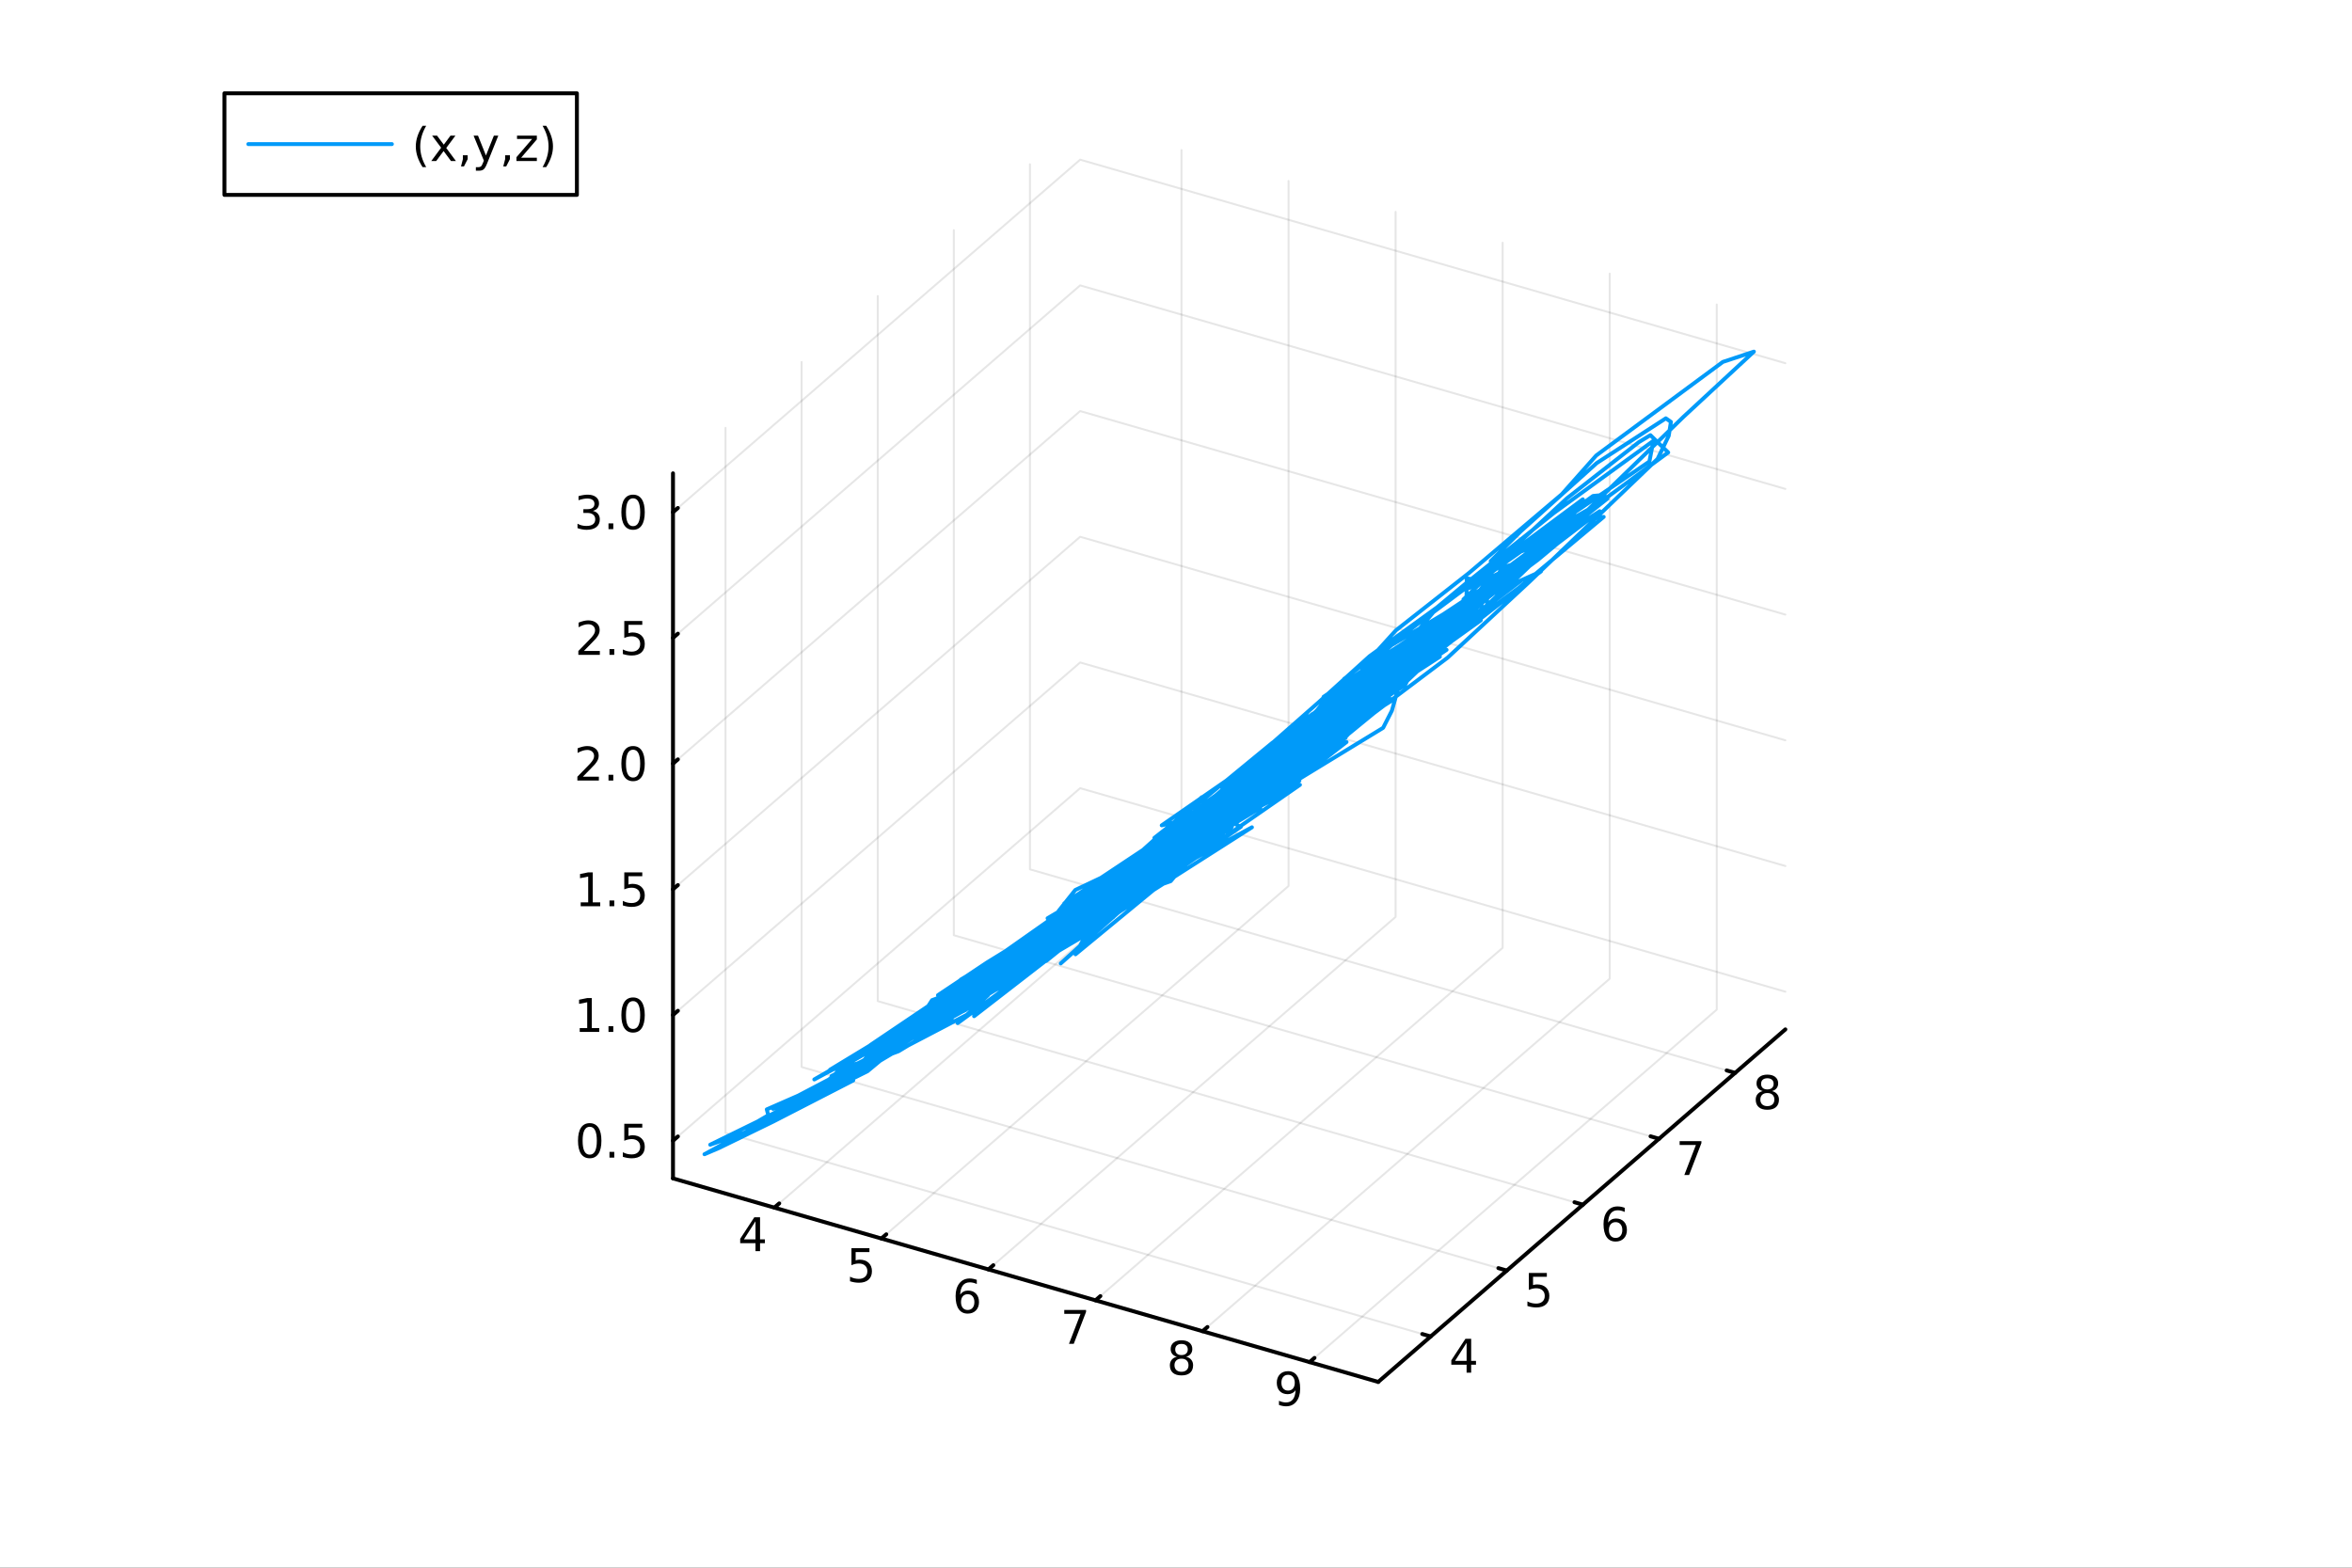 <?xml version="1.0" encoding="utf-8"?>
<svg xmlns="http://www.w3.org/2000/svg" xmlns:xlink="http://www.w3.org/1999/xlink" width="600" height="400" viewBox="0 0 2400 1600">
<rect x="0" y="0" width="2400" height="1600" fill="#333333" stroke="none"/>
<defs>
  <clipPath id="clip430">
    <rect x="0" y="0" width="2400" height="1600"/>
  </clipPath>
</defs>
<path clip-path="url(#clip430)" d="M0 1600 L2400 1600 L2400 0 L0 0  Z" fill="#ffffff" fill-rule="evenodd" fill-opacity="1"/>
<defs>
  <clipPath id="clip431">
    <rect x="480" y="0" width="1681" height="1600"/>
  </clipPath>
</defs>
<defs>
  <clipPath id="clip432">
    <rect x="155" y="47" width="2198" height="1440"/>
  </clipPath>
</defs>
<path clip-path="url(#clip432)" d="M-1034.89 2539.78 L-1034.89 2270.77 L-908.747 2136.26 L-690.269 2213.92 L-690.269 2482.93 L-816.408 2617.44 L-1034.89 2539.78  Z" fill="#ffffff" fill-rule="evenodd" fill-opacity="1"/>
<polyline clip-path="url(#clip432)" style="stroke:#000000; stroke-linecap:round; stroke-linejoin:round; stroke-width:2; stroke-opacity:0.1; fill:none" points="790.138,1232.53 1205.6,872.733 1205.6,153.131 "/>
<polyline clip-path="url(#clip432)" style="stroke:#000000; stroke-linecap:round; stroke-linejoin:round; stroke-width:2; stroke-opacity:0.1; fill:none" points="899.377,1264.07 1314.84,904.267 1314.84,184.665 "/>
<polyline clip-path="url(#clip432)" style="stroke:#000000; stroke-linecap:round; stroke-linejoin:round; stroke-width:2; stroke-opacity:0.1; fill:none" points="1008.62,1295.6 1424.08,935.802 1424.08,216.2 "/>
<polyline clip-path="url(#clip432)" style="stroke:#000000; stroke-linecap:round; stroke-linejoin:round; stroke-width:2; stroke-opacity:0.1; fill:none" points="1117.86,1327.14 1533.32,967.337 1533.32,247.735 "/>
<polyline clip-path="url(#clip432)" style="stroke:#000000; stroke-linecap:round; stroke-linejoin:round; stroke-width:2; stroke-opacity:0.1; fill:none" points="1227.1,1358.67 1642.56,998.871 1642.56,279.269 "/>
<polyline clip-path="url(#clip432)" style="stroke:#000000; stroke-linecap:round; stroke-linejoin:round; stroke-width:2; stroke-opacity:0.1; fill:none" points="1336.33,1390.21 1751.8,1030.41 1751.8,310.804 "/>
<polyline clip-path="url(#clip432)" style="stroke:#000000; stroke-linecap:round; stroke-linejoin:round; stroke-width:2; stroke-opacity:0.1; fill:none" points="1459.93,1364 740.323,1156.27 740.323,436.665 "/>
<polyline clip-path="url(#clip432)" style="stroke:#000000; stroke-linecap:round; stroke-linejoin:round; stroke-width:2; stroke-opacity:0.1; fill:none" points="1537.58,1296.74 817.981,1089.01 817.981,369.412 "/>
<polyline clip-path="url(#clip432)" style="stroke:#000000; stroke-linecap:round; stroke-linejoin:round; stroke-width:2; stroke-opacity:0.1; fill:none" points="1615.24,1229.49 895.639,1021.76 895.639,302.158 "/>
<polyline clip-path="url(#clip432)" style="stroke:#000000; stroke-linecap:round; stroke-linejoin:round; stroke-width:2; stroke-opacity:0.1; fill:none" points="1692.9,1162.24 973.297,954.506 973.297,234.904 "/>
<polyline clip-path="url(#clip432)" style="stroke:#000000; stroke-linecap:round; stroke-linejoin:round; stroke-width:2; stroke-opacity:0.1; fill:none" points="1770.56,1094.98 1050.96,887.252 1050.96,167.65 "/>
<polyline clip-path="url(#clip432)" style="stroke:#000000; stroke-linecap:round; stroke-linejoin:round; stroke-width:2; stroke-opacity:0.1; fill:none" points="686.728,1164.21 1102.19,804.412 1821.79,1012.14 "/>
<polyline clip-path="url(#clip432)" style="stroke:#000000; stroke-linecap:round; stroke-linejoin:round; stroke-width:2; stroke-opacity:0.1; fill:none" points="686.728,1035.92 1102.19,676.124 1821.79,883.855 "/>
<polyline clip-path="url(#clip432)" style="stroke:#000000; stroke-linecap:round; stroke-linejoin:round; stroke-width:2; stroke-opacity:0.1; fill:none" points="686.728,907.636 1102.19,547.835 1821.79,755.566 "/>
<polyline clip-path="url(#clip432)" style="stroke:#000000; stroke-linecap:round; stroke-linejoin:round; stroke-width:2; stroke-opacity:0.1; fill:none" points="686.728,779.348 1102.19,419.547 1821.79,627.278 "/>
<polyline clip-path="url(#clip432)" style="stroke:#000000; stroke-linecap:round; stroke-linejoin:round; stroke-width:2; stroke-opacity:0.1; fill:none" points="686.728,651.059 1102.19,291.258 1821.79,498.989 "/>
<polyline clip-path="url(#clip432)" style="stroke:#000000; stroke-linecap:round; stroke-linejoin:round; stroke-width:2; stroke-opacity:0.1; fill:none" points="686.728,522.77 1102.19,162.969 1821.79,370.701 "/>
<polyline clip-path="url(#clip430)" style="stroke:#000000; stroke-linecap:round; stroke-linejoin:round; stroke-width:4; stroke-opacity:1; fill:none" points="686.728,1202.68 1406.33,1410.41 "/>
<polyline clip-path="url(#clip430)" style="stroke:#000000; stroke-linecap:round; stroke-linejoin:round; stroke-width:4; stroke-opacity:1; fill:none" points="790.138,1232.53 795.124,1228.22 "/>
<polyline clip-path="url(#clip430)" style="stroke:#000000; stroke-linecap:round; stroke-linejoin:round; stroke-width:4; stroke-opacity:1; fill:none" points="899.377,1264.07 904.363,1259.75 "/>
<polyline clip-path="url(#clip430)" style="stroke:#000000; stroke-linecap:round; stroke-linejoin:round; stroke-width:4; stroke-opacity:1; fill:none" points="1008.62,1295.6 1013.6,1291.29 "/>
<polyline clip-path="url(#clip430)" style="stroke:#000000; stroke-linecap:round; stroke-linejoin:round; stroke-width:4; stroke-opacity:1; fill:none" points="1117.86,1327.14 1122.84,1322.82 "/>
<polyline clip-path="url(#clip430)" style="stroke:#000000; stroke-linecap:round; stroke-linejoin:round; stroke-width:4; stroke-opacity:1; fill:none" points="1227.1,1358.67 1232.08,1354.35 "/>
<polyline clip-path="url(#clip430)" style="stroke:#000000; stroke-linecap:round; stroke-linejoin:round; stroke-width:4; stroke-opacity:1; fill:none" points="1336.33,1390.21 1341.32,1385.89 "/>
<path clip-path="url(#clip430)" d="M770.909 1246.46 L759.103 1264.91 L770.909 1264.91 L770.909 1246.46 M769.682 1242.39 L775.562 1242.39 L775.562 1264.91 L780.492 1264.91 L780.492 1268.8 L775.562 1268.8 L775.562 1276.95 L770.909 1276.95 L770.909 1268.8 L755.307 1268.8 L755.307 1264.29 L769.682 1242.39 Z" fill="#000000" fill-rule="nonzero" fill-opacity="1" /><path clip-path="url(#clip430)" d="M868.829 1273.92 L887.185 1273.92 L887.185 1277.86 L873.111 1277.86 L873.111 1286.33 Q874.13 1285.99 875.148 1285.82 Q876.167 1285.64 877.185 1285.64 Q882.972 1285.64 886.352 1288.81 Q889.732 1291.98 889.732 1297.4 Q889.732 1302.98 886.259 1306.08 Q882.787 1309.16 876.468 1309.16 Q874.292 1309.16 872.023 1308.79 Q869.778 1308.42 867.371 1307.67 L867.371 1302.98 Q869.454 1304.11 871.676 1304.67 Q873.898 1305.22 876.375 1305.22 Q880.38 1305.22 882.718 1303.11 Q885.056 1301.01 885.056 1297.4 Q885.056 1293.79 882.718 1291.68 Q880.38 1289.57 876.375 1289.57 Q874.5 1289.57 872.625 1289.99 Q870.773 1290.41 868.829 1291.29 L868.829 1273.92 Z" fill="#000000" fill-rule="nonzero" fill-opacity="1" /><path clip-path="url(#clip430)" d="M987.443 1320.88 Q984.295 1320.88 982.443 1323.03 Q980.615 1325.18 980.615 1328.93 Q980.615 1332.66 982.443 1334.83 Q984.295 1336.99 987.443 1336.99 Q990.591 1336.99 992.42 1334.83 Q994.272 1332.66 994.272 1328.93 Q994.272 1325.18 992.42 1323.03 Q990.591 1320.88 987.443 1320.88 M996.726 1306.22 L996.726 1310.48 Q994.966 1309.65 993.161 1309.21 Q991.378 1308.77 989.619 1308.77 Q984.99 1308.77 982.536 1311.89 Q980.105 1315.02 979.758 1321.34 Q981.124 1319.33 983.184 1318.26 Q985.244 1317.17 987.721 1317.17 Q992.929 1317.17 995.939 1320.34 Q998.971 1323.49 998.971 1328.93 Q998.971 1334.26 995.823 1337.47 Q992.675 1340.69 987.443 1340.69 Q981.448 1340.69 978.277 1336.11 Q975.105 1331.5 975.105 1322.77 Q975.105 1314.58 978.994 1309.72 Q982.883 1304.83 989.434 1304.83 Q991.193 1304.83 992.976 1305.18 Q994.781 1305.53 996.726 1306.22 Z" fill="#000000" fill-rule="nonzero" fill-opacity="1" /><path clip-path="url(#clip430)" d="M1085.99 1336.99 L1108.21 1336.99 L1108.21 1338.99 L1095.66 1371.55 L1090.78 1371.55 L1102.59 1340.93 L1085.99 1340.93 L1085.99 1336.99 Z" fill="#000000" fill-rule="nonzero" fill-opacity="1" /><path clip-path="url(#clip430)" d="M1205.6 1386.68 Q1202.26 1386.68 1200.34 1388.46 Q1198.45 1390.24 1198.45 1393.37 Q1198.45 1396.49 1200.34 1398.27 Q1202.26 1400.06 1205.6 1400.06 Q1208.93 1400.06 1210.85 1398.27 Q1212.77 1396.47 1212.77 1393.37 Q1212.77 1390.24 1210.85 1388.46 Q1208.95 1386.68 1205.6 1386.68 M1200.92 1384.69 Q1197.91 1383.95 1196.22 1381.89 Q1194.56 1379.83 1194.56 1376.86 Q1194.56 1372.72 1197.5 1370.31 Q1200.46 1367.9 1205.6 1367.9 Q1210.76 1367.9 1213.7 1370.31 Q1216.64 1372.72 1216.64 1376.86 Q1216.64 1379.83 1214.95 1381.89 Q1213.28 1383.95 1210.3 1384.69 Q1213.68 1385.47 1215.55 1387.77 Q1217.45 1390.06 1217.45 1393.37 Q1217.45 1398.39 1214.37 1401.08 Q1211.32 1403.76 1205.6 1403.76 Q1199.88 1403.76 1196.8 1401.08 Q1193.75 1398.39 1193.75 1393.37 Q1193.75 1390.06 1195.64 1387.77 Q1197.54 1385.47 1200.92 1384.69 M1199.21 1377.3 Q1199.21 1379.99 1200.88 1381.49 Q1202.57 1383 1205.6 1383 Q1208.61 1383 1210.3 1381.49 Q1212.01 1379.99 1212.01 1377.3 Q1212.01 1374.62 1210.3 1373.11 Q1208.61 1371.61 1205.6 1371.61 Q1202.57 1371.61 1200.88 1373.11 Q1199.21 1374.62 1199.21 1377.3 Z" fill="#000000" fill-rule="nonzero" fill-opacity="1" /><path clip-path="url(#clip430)" d="M1305.07 1433.91 L1305.07 1429.65 Q1306.83 1430.48 1308.63 1430.92 Q1310.44 1431.36 1312.18 1431.36 Q1316.8 1431.36 1319.24 1428.26 Q1321.69 1425.13 1322.04 1418.79 Q1320.69 1420.78 1318.63 1421.85 Q1316.57 1422.91 1314.07 1422.91 Q1308.89 1422.91 1305.86 1419.79 Q1302.85 1416.64 1302.85 1411.2 Q1302.85 1405.87 1305.99 1402.66 Q1309.14 1399.44 1314.37 1399.44 Q1320.37 1399.44 1323.52 1404.05 Q1326.69 1408.63 1326.69 1417.38 Q1326.69 1425.55 1322.8 1430.43 Q1318.93 1435.29 1312.38 1435.29 Q1310.62 1435.29 1308.82 1434.95 Q1307.01 1434.6 1305.07 1433.91 M1314.37 1419.25 Q1317.52 1419.25 1319.35 1417.1 Q1321.2 1414.95 1321.2 1411.2 Q1321.2 1407.47 1319.35 1405.32 Q1317.52 1403.14 1314.37 1403.14 Q1311.23 1403.14 1309.37 1405.32 Q1307.55 1407.47 1307.55 1411.2 Q1307.55 1414.95 1309.37 1417.1 Q1311.23 1419.25 1314.37 1419.25 Z" fill="#000000" fill-rule="nonzero" fill-opacity="1" /><polyline clip-path="url(#clip430)" style="stroke:#000000; stroke-linecap:round; stroke-linejoin:round; stroke-width:4; stroke-opacity:1; fill:none" points="1406.33,1410.41 1821.79,1050.61 "/>
<polyline clip-path="url(#clip430)" style="stroke:#000000; stroke-linecap:round; stroke-linejoin:round; stroke-width:4; stroke-opacity:1; fill:none" points="1459.93,1364 1451.29,1361.51 "/>
<polyline clip-path="url(#clip430)" style="stroke:#000000; stroke-linecap:round; stroke-linejoin:round; stroke-width:4; stroke-opacity:1; fill:none" points="1537.58,1296.74 1528.95,1294.25 "/>
<polyline clip-path="url(#clip430)" style="stroke:#000000; stroke-linecap:round; stroke-linejoin:round; stroke-width:4; stroke-opacity:1; fill:none" points="1615.24,1229.49 1606.61,1227 "/>
<polyline clip-path="url(#clip430)" style="stroke:#000000; stroke-linecap:round; stroke-linejoin:round; stroke-width:4; stroke-opacity:1; fill:none" points="1692.9,1162.24 1684.26,1159.74 "/>
<polyline clip-path="url(#clip430)" style="stroke:#000000; stroke-linecap:round; stroke-linejoin:round; stroke-width:4; stroke-opacity:1; fill:none" points="1770.56,1094.98 1761.92,1092.49 "/>
<path clip-path="url(#clip430)" d="M1496.53 1370.49 L1484.73 1388.94 L1496.53 1388.94 L1496.53 1370.49 M1495.31 1366.42 L1501.19 1366.42 L1501.19 1388.94 L1506.12 1388.94 L1506.12 1392.83 L1501.19 1392.83 L1501.19 1400.98 L1496.53 1400.98 L1496.53 1392.83 L1480.93 1392.83 L1480.93 1388.32 L1495.31 1366.42 Z" fill="#000000" fill-rule="nonzero" fill-opacity="1" /><path clip-path="url(#clip430)" d="M1560.05 1299.17 L1578.41 1299.17 L1578.41 1303.1 L1564.33 1303.1 L1564.33 1311.57 Q1565.35 1311.23 1566.37 1311.06 Q1567.39 1310.88 1568.41 1310.88 Q1574.19 1310.88 1577.57 1314.05 Q1580.95 1317.22 1580.95 1322.64 Q1580.95 1328.22 1577.48 1331.32 Q1574.01 1334.4 1567.69 1334.4 Q1565.51 1334.4 1563.24 1334.03 Q1561 1333.66 1558.59 1332.92 L1558.59 1328.22 Q1560.67 1329.35 1562.9 1329.91 Q1565.12 1330.46 1567.6 1330.46 Q1571.6 1330.46 1573.94 1328.35 Q1576.28 1326.25 1576.28 1322.64 Q1576.28 1319.03 1573.94 1316.92 Q1571.6 1314.81 1567.6 1314.81 Q1565.72 1314.81 1563.85 1315.23 Q1561.99 1315.65 1560.05 1316.53 L1560.05 1299.17 Z" fill="#000000" fill-rule="nonzero" fill-opacity="1" /><path clip-path="url(#clip430)" d="M1648.59 1247.33 Q1645.44 1247.33 1643.59 1249.48 Q1641.76 1251.63 1641.76 1255.38 Q1641.76 1259.11 1643.59 1261.29 Q1645.44 1263.44 1648.59 1263.44 Q1651.73 1263.44 1653.56 1261.29 Q1655.42 1259.11 1655.42 1255.38 Q1655.42 1251.63 1653.56 1249.48 Q1651.73 1247.33 1648.59 1247.33 M1657.87 1232.68 L1657.87 1236.93 Q1656.11 1236.1 1654.3 1235.66 Q1652.52 1235.22 1650.76 1235.22 Q1646.13 1235.22 1643.68 1238.35 Q1641.25 1241.47 1640.9 1247.79 Q1642.27 1245.78 1644.33 1244.71 Q1646.39 1243.62 1648.86 1243.62 Q1654.07 1243.62 1657.08 1246.8 Q1660.11 1249.94 1660.11 1255.38 Q1660.11 1260.71 1656.97 1263.93 Q1653.82 1267.14 1648.59 1267.14 Q1642.59 1267.14 1639.42 1262.56 Q1636.25 1257.95 1636.25 1249.23 Q1636.25 1241.03 1640.14 1236.17 Q1644.03 1231.29 1650.58 1231.29 Q1652.34 1231.29 1654.12 1231.63 Q1655.92 1231.98 1657.87 1232.68 Z" fill="#000000" fill-rule="nonzero" fill-opacity="1" /><path clip-path="url(#clip430)" d="M1713.91 1164.66 L1736.13 1164.66 L1736.13 1166.65 L1723.58 1199.22 L1718.7 1199.22 L1730.5 1168.59 L1713.91 1168.59 L1713.91 1164.66 Z" fill="#000000" fill-rule="nonzero" fill-opacity="1" /><path clip-path="url(#clip430)" d="M1803.42 1115.55 Q1800.08 1115.55 1798.16 1117.33 Q1796.26 1119.12 1796.26 1122.24 Q1796.26 1125.37 1798.16 1127.15 Q1800.08 1128.93 1803.42 1128.93 Q1806.75 1128.93 1808.67 1127.15 Q1810.59 1125.34 1810.59 1122.24 Q1810.59 1119.12 1808.67 1117.33 Q1806.77 1115.55 1803.42 1115.55 M1798.74 1113.56 Q1795.73 1112.82 1794.04 1110.76 Q1792.38 1108.7 1792.38 1105.74 Q1792.38 1101.59 1795.31 1099.19 Q1798.28 1096.78 1803.42 1096.78 Q1808.58 1096.78 1811.52 1099.19 Q1814.46 1101.59 1814.46 1105.74 Q1814.46 1108.7 1812.77 1110.76 Q1811.1 1112.82 1808.12 1113.56 Q1811.5 1114.35 1813.37 1116.64 Q1815.27 1118.93 1815.27 1122.24 Q1815.27 1127.26 1812.19 1129.95 Q1809.13 1132.64 1803.42 1132.64 Q1797.7 1132.64 1794.62 1129.95 Q1791.56 1127.26 1791.56 1122.24 Q1791.56 1118.93 1793.46 1116.64 Q1795.36 1114.35 1798.74 1113.56 M1797.03 1106.18 Q1797.03 1108.86 1798.69 1110.37 Q1800.38 1111.87 1803.42 1111.87 Q1806.43 1111.87 1808.12 1110.37 Q1809.83 1108.86 1809.83 1106.18 Q1809.83 1103.49 1808.12 1101.99 Q1806.43 1100.48 1803.42 1100.48 Q1800.38 1100.48 1798.69 1101.99 Q1797.03 1103.49 1797.03 1106.18 Z" fill="#000000" fill-rule="nonzero" fill-opacity="1" /><polyline clip-path="url(#clip430)" style="stroke:#000000; stroke-linecap:round; stroke-linejoin:round; stroke-width:4; stroke-opacity:1; fill:none" points="686.728,1202.68 686.728,483.08 "/>
<polyline clip-path="url(#clip430)" style="stroke:#000000; stroke-linecap:round; stroke-linejoin:round; stroke-width:4; stroke-opacity:1; fill:none" points="686.728,1164.21 691.714,1159.9 "/>
<polyline clip-path="url(#clip430)" style="stroke:#000000; stroke-linecap:round; stroke-linejoin:round; stroke-width:4; stroke-opacity:1; fill:none" points="686.728,1035.92 691.714,1031.61 "/>
<polyline clip-path="url(#clip430)" style="stroke:#000000; stroke-linecap:round; stroke-linejoin:round; stroke-width:4; stroke-opacity:1; fill:none" points="686.728,907.636 691.714,903.319 "/>
<polyline clip-path="url(#clip430)" style="stroke:#000000; stroke-linecap:round; stroke-linejoin:round; stroke-width:4; stroke-opacity:1; fill:none" points="686.728,779.348 691.714,775.03 "/>
<polyline clip-path="url(#clip430)" style="stroke:#000000; stroke-linecap:round; stroke-linejoin:round; stroke-width:4; stroke-opacity:1; fill:none" points="686.728,651.059 691.714,646.741 "/>
<polyline clip-path="url(#clip430)" style="stroke:#000000; stroke-linecap:round; stroke-linejoin:round; stroke-width:4; stroke-opacity:1; fill:none" points="686.728,522.77 691.714,518.453 "/>
<path clip-path="url(#clip430)" d="M601.748 1150.01 Q598.137 1150.01 596.308 1153.58 Q594.503 1157.12 594.503 1164.25 Q594.503 1171.35 596.308 1174.92 Q598.137 1178.46 601.748 1178.46 Q605.382 1178.46 607.188 1174.92 Q609.017 1171.35 609.017 1164.25 Q609.017 1157.12 607.188 1153.58 Q605.382 1150.01 601.748 1150.01 M601.748 1146.31 Q607.558 1146.31 610.614 1150.91 Q613.692 1155.5 613.692 1164.25 Q613.692 1172.97 610.614 1177.58 Q607.558 1182.16 601.748 1182.16 Q595.938 1182.16 592.859 1177.58 Q589.804 1172.97 589.804 1164.25 Q589.804 1155.5 592.859 1150.91 Q595.938 1146.31 601.748 1146.31 Z" fill="#000000" fill-rule="nonzero" fill-opacity="1" /><path clip-path="url(#clip430)" d="M621.91 1175.61 L626.794 1175.61 L626.794 1181.49 L621.91 1181.49 L621.91 1175.61 Z" fill="#000000" fill-rule="nonzero" fill-opacity="1" /><path clip-path="url(#clip430)" d="M637.026 1146.93 L655.382 1146.93 L655.382 1150.87 L641.308 1150.87 L641.308 1159.34 Q642.327 1158.99 643.345 1158.83 Q644.364 1158.65 645.382 1158.65 Q651.169 1158.65 654.549 1161.82 Q657.928 1164.99 657.928 1170.41 Q657.928 1175.98 654.456 1179.09 Q650.984 1182.16 644.664 1182.16 Q642.489 1182.16 640.22 1181.79 Q637.975 1181.42 635.567 1180.68 L635.567 1175.98 Q637.651 1177.12 639.873 1177.67 Q642.095 1178.23 644.572 1178.23 Q648.576 1178.23 650.914 1176.12 Q653.252 1174.02 653.252 1170.41 Q653.252 1166.79 650.914 1164.69 Q648.576 1162.58 644.572 1162.58 Q642.697 1162.58 640.822 1163 Q638.97 1163.41 637.026 1164.29 L637.026 1146.93 Z" fill="#000000" fill-rule="nonzero" fill-opacity="1" /><path clip-path="url(#clip430)" d="M591.563 1049.27 L599.202 1049.27 L599.202 1022.9 L590.892 1024.57 L590.892 1020.31 L599.155 1018.64 L603.831 1018.64 L603.831 1049.27 L611.47 1049.27 L611.47 1053.2 L591.563 1053.2 L591.563 1049.27 Z" fill="#000000" fill-rule="nonzero" fill-opacity="1" /><path clip-path="url(#clip430)" d="M620.915 1047.33 L625.799 1047.33 L625.799 1053.2 L620.915 1053.2 L620.915 1047.33 Z" fill="#000000" fill-rule="nonzero" fill-opacity="1" /><path clip-path="url(#clip430)" d="M645.984 1021.72 Q642.373 1021.72 640.544 1025.29 Q638.739 1028.83 638.739 1035.96 Q638.739 1043.07 640.544 1046.63 Q642.373 1050.17 645.984 1050.17 Q649.618 1050.17 651.424 1046.63 Q653.252 1043.07 653.252 1035.96 Q653.252 1028.83 651.424 1025.29 Q649.618 1021.72 645.984 1021.72 M645.984 1018.02 Q651.794 1018.02 654.85 1022.63 Q657.928 1027.21 657.928 1035.96 Q657.928 1044.69 654.85 1049.29 Q651.794 1053.88 645.984 1053.88 Q640.174 1053.88 637.095 1049.29 Q634.04 1044.69 634.04 1035.96 Q634.04 1027.21 637.095 1022.63 Q640.174 1018.02 645.984 1018.02 Z" fill="#000000" fill-rule="nonzero" fill-opacity="1" /><path clip-path="url(#clip430)" d="M592.558 920.981 L600.197 920.981 L600.197 894.615 L591.887 896.282 L591.887 892.023 L600.151 890.356 L604.827 890.356 L604.827 920.981 L612.466 920.981 L612.466 924.916 L592.558 924.916 L592.558 920.981 Z" fill="#000000" fill-rule="nonzero" fill-opacity="1" /><path clip-path="url(#clip430)" d="M621.91 919.037 L626.794 919.037 L626.794 924.916 L621.91 924.916 L621.91 919.037 Z" fill="#000000" fill-rule="nonzero" fill-opacity="1" /><path clip-path="url(#clip430)" d="M637.026 890.356 L655.382 890.356 L655.382 894.291 L641.308 894.291 L641.308 902.763 Q642.327 902.416 643.345 902.254 Q644.364 902.069 645.382 902.069 Q651.169 902.069 654.549 905.24 Q657.928 908.412 657.928 913.828 Q657.928 919.407 654.456 922.509 Q650.984 925.587 644.664 925.587 Q642.489 925.587 640.22 925.217 Q637.975 924.847 635.567 924.106 L635.567 919.407 Q637.651 920.541 639.873 921.097 Q642.095 921.652 644.572 921.652 Q648.576 921.652 650.914 919.546 Q653.252 917.439 653.252 913.828 Q653.252 910.217 650.914 908.111 Q648.576 906.004 644.572 906.004 Q642.697 906.004 640.822 906.421 Q638.97 906.838 637.026 907.717 L637.026 890.356 Z" fill="#000000" fill-rule="nonzero" fill-opacity="1" /><path clip-path="url(#clip430)" d="M594.78 792.692 L611.1 792.692 L611.1 796.628 L589.156 796.628 L589.156 792.692 Q591.818 789.938 596.401 785.308 Q601.007 780.655 602.188 779.313 Q604.433 776.79 605.313 775.054 Q606.216 773.294 606.216 771.605 Q606.216 768.85 604.271 767.114 Q602.35 765.378 599.248 765.378 Q597.049 765.378 594.595 766.142 Q592.165 766.906 589.387 768.456 L589.387 763.734 Q592.211 762.6 594.665 762.021 Q597.118 761.443 599.155 761.443 Q604.526 761.443 607.72 764.128 Q610.915 766.813 610.915 771.304 Q610.915 773.433 610.104 775.355 Q609.317 777.253 607.211 779.845 Q606.632 780.517 603.53 783.734 Q600.429 786.929 594.78 792.692 Z" fill="#000000" fill-rule="nonzero" fill-opacity="1" /><path clip-path="url(#clip430)" d="M620.915 790.748 L625.799 790.748 L625.799 796.628 L620.915 796.628 L620.915 790.748 Z" fill="#000000" fill-rule="nonzero" fill-opacity="1" /><path clip-path="url(#clip430)" d="M645.984 765.146 Q642.373 765.146 640.544 768.711 Q638.739 772.253 638.739 779.382 Q638.739 786.489 640.544 790.054 Q642.373 793.595 645.984 793.595 Q649.618 793.595 651.424 790.054 Q653.252 786.489 653.252 779.382 Q653.252 772.253 651.424 768.711 Q649.618 765.146 645.984 765.146 M645.984 761.443 Q651.794 761.443 654.85 766.049 Q657.928 770.632 657.928 779.382 Q657.928 788.109 654.85 792.716 Q651.794 797.299 645.984 797.299 Q640.174 797.299 637.095 792.716 Q634.04 788.109 634.04 779.382 Q634.04 770.632 637.095 766.049 Q640.174 761.443 645.984 761.443 Z" fill="#000000" fill-rule="nonzero" fill-opacity="1" /><path clip-path="url(#clip430)" d="M595.776 664.404 L612.095 664.404 L612.095 668.339 L590.151 668.339 L590.151 664.404 Q592.813 661.649 597.396 657.02 Q602.003 652.367 603.183 651.024 Q605.429 648.501 606.308 646.765 Q607.211 645.006 607.211 643.316 Q607.211 640.561 605.267 638.825 Q603.345 637.089 600.243 637.089 Q598.044 637.089 595.591 637.853 Q593.16 638.617 590.382 640.168 L590.382 635.446 Q593.206 634.311 595.66 633.733 Q598.114 633.154 600.151 633.154 Q605.521 633.154 608.716 635.839 Q611.91 638.524 611.91 643.015 Q611.91 645.145 611.1 647.066 Q610.313 648.964 608.206 651.557 Q607.628 652.228 604.526 655.446 Q601.424 658.64 595.776 664.404 Z" fill="#000000" fill-rule="nonzero" fill-opacity="1" /><path clip-path="url(#clip430)" d="M621.91 662.459 L626.794 662.459 L626.794 668.339 L621.91 668.339 L621.91 662.459 Z" fill="#000000" fill-rule="nonzero" fill-opacity="1" /><path clip-path="url(#clip430)" d="M637.026 633.779 L655.382 633.779 L655.382 637.714 L641.308 637.714 L641.308 646.186 Q642.327 645.839 643.345 645.677 Q644.364 645.492 645.382 645.492 Q651.169 645.492 654.549 648.663 Q657.928 651.834 657.928 657.251 Q657.928 662.83 654.456 665.932 Q650.984 669.01 644.664 669.01 Q642.489 669.01 640.22 668.64 Q637.975 668.27 635.567 667.529 L635.567 662.83 Q637.651 663.964 639.873 664.52 Q642.095 665.075 644.572 665.075 Q648.576 665.075 650.914 662.969 Q653.252 660.862 653.252 657.251 Q653.252 653.64 650.914 651.534 Q648.576 649.427 644.572 649.427 Q642.697 649.427 640.822 649.844 Q638.97 650.26 637.026 651.14 L637.026 633.779 Z" fill="#000000" fill-rule="nonzero" fill-opacity="1" /><path clip-path="url(#clip430)" d="M604.919 521.416 Q608.276 522.134 610.151 524.402 Q612.049 526.671 612.049 530.004 Q612.049 535.12 608.53 537.921 Q605.012 540.722 598.53 540.722 Q596.355 540.722 594.04 540.282 Q591.748 539.865 589.294 539.009 L589.294 534.495 Q591.239 535.629 593.554 536.208 Q595.868 536.787 598.392 536.787 Q602.79 536.787 605.081 535.05 Q607.396 533.314 607.396 530.004 Q607.396 526.949 605.243 525.236 Q603.114 523.5 599.294 523.5 L595.267 523.5 L595.267 519.657 L599.48 519.657 Q602.929 519.657 604.757 518.291 Q606.586 516.902 606.586 514.31 Q606.586 511.648 604.688 510.236 Q602.813 508.801 599.294 508.801 Q597.373 508.801 595.174 509.217 Q592.975 509.634 590.336 510.514 L590.336 506.347 Q592.998 505.606 595.313 505.236 Q597.651 504.865 599.711 504.865 Q605.035 504.865 608.137 507.296 Q611.239 509.703 611.239 513.824 Q611.239 516.694 609.595 518.685 Q607.952 520.652 604.919 521.416 Z" fill="#000000" fill-rule="nonzero" fill-opacity="1" /><path clip-path="url(#clip430)" d="M620.915 534.171 L625.799 534.171 L625.799 540.05 L620.915 540.05 L620.915 534.171 Z" fill="#000000" fill-rule="nonzero" fill-opacity="1" /><path clip-path="url(#clip430)" d="M645.984 508.569 Q642.373 508.569 640.544 512.134 Q638.739 515.676 638.739 522.805 Q638.739 529.912 640.544 533.476 Q642.373 537.018 645.984 537.018 Q649.618 537.018 651.424 533.476 Q653.252 529.912 653.252 522.805 Q653.252 515.676 651.424 512.134 Q649.618 508.569 645.984 508.569 M645.984 504.865 Q651.794 504.865 654.85 509.472 Q657.928 514.055 657.928 522.805 Q657.928 531.532 654.85 536.138 Q651.794 540.722 645.984 540.722 Q640.174 540.722 637.095 536.138 Q634.04 531.532 634.04 522.805 Q634.04 514.055 637.095 509.472 Q640.174 504.865 645.984 504.865 Z" fill="#000000" fill-rule="nonzero" fill-opacity="1" /><polyline clip-path="url(#clip432)" style="stroke:#009af9; stroke-linecap:round; stroke-linejoin:round; stroke-width:4; stroke-opacity:1; fill:none" points="1030.63,983.643 1033.77,982.342 1034.47,982.108 1028.67,984.909 1029.96,984.459 1034.63,982.415 1031.26,984.115 1029.88,984.926 1025.13,987.376 1036.16,982.445 1046.36,977.874 1041.12,980.385 1033.95,983.908 1021.42,990.06 1023.57,989.467 1032.38,985.7 1010.09,996.478 1031.49,987.043 1024.96,990.411 1019.73,993.332 1034.31,987.056 1031.92,988.154 1007.99,999.845 1037.92,986.405 1050.71,979.966 1080.38,964.348 1074.24,965.009 1035.7,982.663 1077.41,962.266 1107.11,943.805 1076.92,955.203 1099.36,943.968 1065.89,959.119 1101.72,940.548 1112.59,933.671 1141.12,910.537 1111.8,925.491 1165.61,892.686 1130.27,909.5 1137.32,910.602 1152.21,895.751 1272.95,829.485 1255.2,826.163 1249.44,829.998 1176.6,875.377 1224.11,846.174 1156.69,902.999 1254.71,840.282 1198.3,866.111 1216.51,848.792 1267.97,817.49 1229.53,834.632 1422.54,697.641 1322.85,749.478 1328.91,744.111 1269.94,800.775 1299.89,792.027 1324.23,775.154 1221.63,839.545 1210.57,847.158 1218.67,846.186 1215.52,839.363 1176.11,868.924 1253.96,823.169 1342.61,760.995 1335.42,760.79 1335.1,757.901 1378.6,734.171 1245.01,825.802 1202.57,850.556 1282.16,804.095 1151.36,895.205 1111.3,922.316 1156.26,901.499 1146.49,909.177 1138.34,913.758 1113.77,934.59 1185.35,879.384 1212.71,850.496 1288.01,802.768 1268.06,821.757 1138.75,921.374 1170.33,892.502 1238.89,858.632 1224.31,855.712 1170.06,886.884 1230.08,850.322 1263.54,828.758 1253.79,829.02 1225.79,838.513 1202.87,852.1 1206.31,849.707 1158.58,880.325 1154.96,893.855 1110.96,922.426 1047.33,961.364 1084.3,948.65 1086.03,951.019 1169.35,893.39 1079.49,940.436 1088.42,941.422 1099.15,932.768 1169.93,896.306 1272.88,822.628 1264.75,822.753 1372.96,752.966 1341.77,754.296 1391.4,719.458 1304.96,762.912 1396.45,715.665 1295.63,776.787 1205.17,838.852 1189.15,860.435 1191.09,871.451 1165.95,885.23 1139.89,903.299 1122.79,917.204 1106.23,930.531 1059.84,965.59 1072.04,958.494 1045.61,976.264 961.309,1027.91 974.143,1020.38 1067.68,965.93 1066.57,953.038 1106.57,936.304 1166.4,894.488 1263.27,835.85 1334.63,766.988 1366.38,732.158 1322.91,767.164 1311.44,781.175 1373.49,731.116 1398.73,701.605 1440.95,668.469 1431.08,656.97 1390.01,683.538 1421.63,677.343 1362.99,721.852 1261.27,799.863 1216.05,835.15 1189.83,858.355 1187.72,869.007 1215.05,847.463 1194.81,867.289 1135.25,907.889 1135.89,910.27 1165.09,892.896 1124.97,919.901 1297.68,813.722 1258.45,827.877 1176.63,875.154 1103.15,929.982 1115.45,927.239 1089.93,942.029 1153.29,910.035 1170.54,890.758 1214.93,865.547 1210.37,861.951 1240.81,837.95 1261.6,819.389 1275.28,804.562 1333.89,771.548 1259.93,817.698 1177.11,874.726 1196.77,868.538 1164.28,886.104 1196.75,872.68 1278.81,806.889 1260.92,809.841 1287.1,793.127 1277.7,808.775 1307.46,788.743 1278.24,805.779 1275.25,804.097 1273.14,811.829 1121.4,920.415 1068.91,950.313 1146.48,914.198 1180.25,897.204 1217.63,859.758 1220.83,856.307 1270.16,826.694 1316.29,784.41 1276.54,803.179 1234.25,839.376 1210.87,843.912 1212.39,847.796 1347.75,774.41 1239.64,838.13 1147.72,900.563 1037.29,972.798 1041.4,973.88 1050.58,966.198 1142.97,915.625 1221.62,862.441 1147.82,894.696 1151.35,899.434 1122.59,926.25 1052.21,966.947 928.367,1047.79 974.543,1027.92 1079.05,968.335 1058.55,968.815 1136.25,918.026 1149.1,902.527 1182.61,879.781 1179.29,870.89 1151.39,891.856 1081.14,940.104 1048.44,968.56 1004.62,996.877 1019.65,991.33 1007.23,1003.54 937.376,1041.57 1010.62,995.086 1081.65,953.134 1075.36,955.2 1025.96,995.653 1008.3,1011.02 1034.02,987.117 1024.6,992.606 1072.66,974.466 977.242,1044.16 978.349,1043.26 1008.38,1015.54 974.326,1025.15 946.672,1033.16 1019.16,995.984 1012.03,994.009 1013.94,993.649 1082.23,946.836 1050.89,962.857 1072.7,951.825 1021.91,985.763 1056.21,977.646 1053.01,973.737 1026.33,990.609 1037.86,995.879 1084.13,962.184 1201.62,880.316 1157.03,898.715 1084.79,944.221 1026.67,974.086 1039.15,972.69 944.801,1037.75 978.268,1020.7 1019.1,990.536 1039.6,980.838 1133.35,919.578 1132.76,909.36 1138.56,894.577 1162.45,881.655 1057.92,951.766 959.708,1017.66 959.953,1024.37 963.607,1032.35 1048.73,981.438 1026.39,991.607 1134.61,923.551 1033.93,977.693 1122.98,934.304 1207.12,872.954 1174.19,889.547 1122.68,913.762 1103.4,930.22 1082.81,937.914 1009.46,997.022 1059.02,973.524 1135.91,936.166 1085.53,961.798 1018.78,994.183 996.958,1007.83 1080.61,954.358 1242.43,857.965 1269.91,822.39 1209.11,851.24 1114.38,917.703 1066.44,948.986 962.006,1016.83 957.752,1030.05 889.99,1068.43 860.25,1089.01 877.208,1086.02 895.18,1073.04 911.661,1063.11 899.519,1070.1 926.792,1056.96 930.583,1056.51 965.95,1037.23 961.637,1037.05 906.754,1067.62 999.678,1015.82 972.608,1030.11 1006.08,1008.91 929.152,1047.74 943.758,1043.81 992.486,1015.88 1052.9,980.92 1048.72,970.001 1107.8,931.032 1174.08,884.233 1192.32,868.79 1107.42,929.029 1212.1,846 1232.59,823.047 1208.59,840.587 1189.56,853.006 1210.74,850.006 1172,863.127 1153.49,882.49 1095.05,928.95 1097.03,933.557 1107.75,937.802 1170.9,904.448 1268.11,827.993 1334.52,782.627 1285.09,795.388 1331.16,762.89 1313.2,769.352 1268.7,801.158 1348.88,746.398 1286.57,790.049 1257.14,809.624 1192.36,865.829 1082.12,942.474 1078.09,946.903 1028.39,974.437 1059.38,965.196 1087.42,949.78 1145.19,916.422 1112.43,935.407 1046.92,977.445 1207.87,871.018 1231.47,851.109 1294.29,804.913 1227.23,849.418 1143.25,896.326 1167.17,877.509 1159.41,884.447 1371.15,754.687 1262.53,816.433 1323.41,761.953 1404.73,705.242 1417.14,691.515 1382.53,698.778 1579.08,556.482 1536.16,596.198 1402.59,699.688 1445.13,674.048 1552,592.758 1502.2,613.093 1479.27,631.87 1452.69,649.099 1461.13,641.514 1444.47,663.157 1482.99,635.298 1515.91,611.82 1545.86,588.787 1569.13,571.492 1602.96,543.35 1637.35,505.02 1625.54,506.191 1495.98,599.946 1371.54,692.86 1392.34,696.009 1339.92,736.097 1349.76,742.581 1369,737.262 1375.43,738.861 1323.55,763.67 1273.21,805.329 1286.02,803.211 1243.19,830.652 1248.65,826.338 1234.55,835.85 1262.12,820.768 1186.49,869.727 1218.91,850.674 1145.87,900.37 1205.55,861.361 1090.2,932.997 1032.95,970.301 976.078,1010.21 925.418,1041.67 932.026,1047.13 857.243,1090.16 885.579,1082.48 868.936,1092.18 901.121,1076.42 829.174,1111.08 804.052,1127.34 812.851,1125.05 848.728,1108.7 870.468,1091.55 867.225,1089.11 899.427,1073.75 971.97,1032.07 970.418,1026.11 944.746,1038.16 936.539,1048.11 915.12,1063.45 884.548,1076.75 885.894,1078.84 990.856,1026.33 1118.75,941.567 1121.34,925.359 1202.29,870.704 1171.51,881.225 1169.64,880.326 1194.29,879.611 1211.71,870.232 1193.46,883.923 1112.12,932.445 1101.31,949.03 1150.23,914.946 1194.58,899.33 1231.82,854.525 1299.18,804.953 1257.49,821.632 1301.75,785.435 1198.76,850.824 1288.38,790.696 1359.69,718.922 1339.02,728.846 1265.76,790.049 1233.27,824.611 1192.27,853.52 1162.77,884.755 1181.16,876.469 1218.9,856.424 1270.44,821.133 1365.11,754.724 1343.6,761.101 1304.31,779.069 1278.13,798.541 1278.22,802.005 1236.46,825.904 1201.93,842.888 1211.72,842.731 1230.6,832.572 1142.61,887.62 1156.04,895.634 1098.7,935.781 1030.4,977.342 1031.81,983.007 926.222,1055.27 932.29,1055.13 971.358,1028.71 968.549,1038.89 998.871,1018.4 1116.46,949.142 1121.77,930.224 1107.21,934.625 1156.27,900.062 1177.06,879.485 1121.36,910.698 1083.17,928.966 1171.5,871.249 1144.42,883.909 1202.22,863.8 1252.58,824.876 1212.3,853.85 1180.93,875.972 1129.4,906.914 1183.11,870.222 1139.43,907.556 1082.36,951.553 1161.63,901.018 1116.13,937.46 1062.37,981.225 1104.78,949.604 1156.87,916.429 1146.36,903.457 1141.78,902.528 1340.75,778.122 1290.98,802.83 1173.09,873.913 1146.21,895.09 1137.63,901.517 1208.41,852.131 1312.72,781.064 1395.94,704.767 1437.3,676.962 1408.58,696.79 1444.67,663.682 1247.15,804.463 1253.57,815.035 1327.43,768.876 1433.77,699.121 1449.5,668.697 1479.56,644.967 1514.64,612.716 1482.85,625.873 1441.72,658.857 1411,686.165 1374.32,714.247 1523.38,617.599 1544.1,577.424 1534.14,588.047 1498.03,613.837 1421.4,670.436 1427.94,675.618 1466.07,647.354 1413.95,682.552 1414.04,692.926 1381.25,718.972 1413.31,693.24 1390.08,708.149 1313.29,756.642 1279.36,786.609 1267.57,802.855 1256.47,812.371 1230.91,832.604 1244.64,831.878 1236.83,837.322 1258.54,827.293 1188.04,868.841 1185.23,858.126 1165.06,877.676 1178.58,875.788 1195.07,864.421 1039.2,969.461 1065.53,960.676 1067.62,964.436 1156.9,910.686 1141.25,912.401 1079.15,945.345 1051.66,963.156 1149.13,913.146 1225.5,859.125 1231.04,851.429 1345.36,773.492 1341.16,755.682 1383.02,725.134 1323.4,756.413 1193.48,845.733 1172.96,871.865 1252.43,835.773 1190.7,873.689 1230.75,846.866 1241.8,829.228 1247.39,830.672 1270.65,811.617 1293.15,806.964 1281.84,819.196 1368.26,754.955 1311.88,781.563 1267.77,801.563 1260.73,800.194 1182.91,870.167 1170.82,878.43 1200.11,864.947 1196.08,861.694 1117.4,912.846 1052.92,956.675 1067.06,956.555 1057.21,965.034 1047.19,971.561 1003.92,1001.29 1076.79,965.439 1048.35,976.99 1145.7,920.409 1139.34,920.823 1149.85,913.012 1135.43,916.867 1127.07,919.255 1097.69,939.771 1198.44,863.708 1183.06,870.903 1102.75,927.66 1119.32,921.296 1241.78,838.674 1312.4,786.345 1371.96,738.262 1386.64,719.698 1334.95,750.197 1427.14,693.248 1482.25,641.958 1371.5,718.635 1284.38,781.691 1270.16,797.379 1352.27,752.263 1331.36,767.697 1280.15,808.645 1333.61,773.687 1323.07,757.38 1259.57,802.492 1305.85,786.4 1310.15,792.843 1345.17,753.131 1298.75,794.477 1340.32,735.202 1358.52,727.18 1420.63,700.42 1389.35,699.761 1397.95,688.002 1370.48,723.373 1275.91,787.609 1208.95,838.174 1254.7,824.118 1241.22,839.328 1252.54,824.747 1278.67,816.795 1295.36,788.701 1236.41,827.783 1265.2,816.336 1372.76,737.534 1278.59,803.935 1203.56,866.996 1150.29,907.072 1141.12,916.35 1117.22,939.215 1167.8,904.532 1220.4,873.048 1203.81,877.32 1161.82,905.306 1171.95,904.549 1217.35,877.062 1277.47,844.363 1082.23,968.829 993.986,1037.14 995.107,1031.23 916.644,1072.26 883.755,1084.98 959.725,1037.11 843.652,1106.05 823.185,1119.96 805.768,1132.83 885.181,1093.33 929.474,1056.46 970.185,1031.8 965.436,1030.71 966.08,1030.66 933.424,1044.82 1019.39,995.65 1048.03,976.201 1056.77,954.526 1154.67,906.34 1137.83,912.111 1012.9,996.004 1047.05,975.771 1041.05,983.799 1028.92,989.954 1091.29,945.189 1122.02,921.385 1032.96,970.482 1094.35,950.017 1242.02,850.426 1229.95,845.514 1253.2,822.066 1334.85,766.039 1244.14,836.638 1152.65,913.244 1108.21,933.894 1124.58,923.211 1064.95,959.366 1014.84,996.262 1025.64,992.674 1053.42,981.742 1042.08,977.934 988.444,1007.26 951.109,1020.76 939.672,1038.31 913.679,1060.19 943.574,1045.77 906.436,1066.49 926.125,1053.86 974.967,1030.2 1048.85,982.525 1049.48,974.334 957.647,1033.23 947.162,1041.87 916.82,1064.7 935.214,1048.28 1050.41,987.929 1128.93,929.742 1116.09,925.851 1182.62,893.857 1181.75,885.057 1188.73,874.943 1194.87,867.787 1120.81,922.102 1197.58,871.128 1210.42,857.409 1179.38,860.167 1134.48,896.241 1080.15,931.585 1089.55,948.227 1017.58,990.541 1025.36,994.382 1024.56,989.757 1013.49,994.035 1038.7,973.55 1100.48,939.779 1136.91,910.477 1188.89,877.889 1217.15,854.29 1190.8,889.585 1133.38,924.786 1145.14,926.062 1082.38,983.279 1148.74,924.662 1266.17,843.876 1247.54,834.575 1307.79,793.093 1295.66,792.473 1324.06,769.75 1193.44,852.626 1206.35,863.891 1207.45,850.277 1104.67,917.025 1193.85,876.18 1238.28,845.635 1226.07,829.862 1178.92,863.286 1167.14,884.809 1227.85,853.335 1215.49,852.346 1196.9,866.495 1198.14,864.517 1202.37,863.046 1221.03,853.239 1139.84,903.278 1142.58,905.832 1099.97,929.801 1085.7,940.782 994.008,1000.49 996.553,1004.1 958.615,1028.04 1041.83,986.177 1144.4,927.276 1132.45,915.96 1129.95,921.615 1104.76,929.739 1085.43,941.013 1023.99,983.65 1020.15,988.94 999.523,1001.8 956.244,1030.1 999.822,1012.26 943.327,1034.66 859.361,1084.38 873.189,1086.76 944.616,1053.2 988.76,1028.65 980.943,1030.24 1005.67,1008.7 1035.27,988.59 1037.26,987.033 1059.21,963.028 1058.62,957.743 1106.56,922.542 1217.02,853.236 1293.12,791.508 1405.01,701.595 1539.06,601.462 1507.41,603.909 1351.98,714.92 1326.66,746.437 1267.94,794.345 1310.36,775.854 1262.67,807.978 1199.04,855.343 1241.06,836.656 1168.78,886.512 1105.24,924.703 1159.1,906.143 1144.61,904.854 1136.33,910.411 1069.97,953.314 1064.61,956.11 1063.48,956.787 1132.99,921.844 1208.29,868.745 1327.05,774.246 1367.61,738.644 1232.25,826.075 1261.6,812.868 1244.1,827.35 1270.78,812.367 1366.82,746.771 1408.46,704.617 1572.43,583.204 1483.64,623.182 1496.45,610.119 1496.66,590.211 1520.83,594.538 1467.14,643.84 1551.13,585.188 1568.12,557.94 1509.73,607.422 1557.3,577.705 1482.49,627.724 1482.04,632.868 1442.51,657.652 1298.29,758.128 1228.52,815.498 1177.94,855.159 1240.1,831.289 1223.69,839.905 1139.55,893.329 1121.96,914.054 1092.99,935.85 1033.92,972.016 1086.83,947.858 1084.99,952.336 1075.04,957.354 1138.79,925.792 1220.01,863.012 1304.17,803.529 1285.38,801.162 1358.99,751.163 1263.03,807.103 1311.99,771.704 1303.93,773.378 1179.84,860.026 1188.06,864.249 1138.78,907.42 1072.8,946.301 1099.23,937.045 1075.77,968.195 1107.43,943.039 1093.96,946.167 1084.77,943.548 1036.68,977.007 1115.36,932.544 1096.84,930.548 1027.61,980.039 1018.38,995.987 992.842,1005.17 1072.77,963.21 1210.37,867.163 1134.84,909.968 1169.27,883.939 1104.73,926.077 1102.96,933.297 1015.12,990.018 957.496,1027.24 1011.21,995.405 987.07,1010.02 1039.16,977.749 1118.24,932.507 1141.91,908.211 1195.04,873.914 1147.35,905.632 1241.87,834.241 1187.11,879.977 1154.25,888.668 1121.07,907.09 1206.8,863.214 1138.73,906.04 1104.46,942.578 1044.12,974.446 1067.92,961.982 1096.36,941.35 1080.53,947.608 1131.38,917.823 1033.18,983.238 942.852,1046.07 899.482,1071.18 1006.81,1001.3 1018.35,995.787 1010.08,1005.05 1057.69,971.129 1152.31,914.549 1192.94,877.496 1253.92,840.043 1233.78,851.172 1259.92,806.264 1272.43,799.848 1174.22,870.391 1190.54,868.061 1120.72,915.091 1161.18,897.843 1063.64,959.443 1180.67,890.633 1213.37,866.244 1232.71,862.847 1256.24,836.117 1321.13,795.582 1333.9,773.172 1317.87,775.165 1354.94,742.926 1347.68,738.05 1215.71,832.937 1214.52,839.668 1246.9,824.566 1199.78,858.629 1271.51,815.18 1244.19,825.479 1310.1,797.268 1278.87,809.432 1292.73,806.973 1323.75,776.071 1210.66,854.273 1170.67,887.016 1307.83,803.705 1167.12,901.526 1195.54,866.277 1135.91,911.697 1058.62,957.27 1039.93,971.222 1076.86,947.244 1099.76,952.079 1098.01,957.416 1157.43,909.569 1169.83,901.454 1082.49,964.667 1122.81,933.574 1209.91,885.355 1132.72,924.008 1171.11,893.355 1251.42,834.967 1243.51,834.066 1205.32,857.084 1343.19,776.836 1204.59,873.593 1304.56,783.236 1219.76,830.598 1113.95,907.221 1073.46,938.245 1130.68,920.882 1151.11,905.964 1286.02,824.573 1232.51,840.231 1322,784.112 1328.91,759.721 1356.21,742.067 1284.74,785.904 1298.3,786.534 1285.89,790.266 1247.43,816.577 1206.31,840.966 1130.27,902.528 1064.19,950.863 1156.34,899.909 1121.05,918.708 1047.59,958.028 1033.85,973.403 1063.52,961.379 1044.37,976.37 1079.16,957.181 1109.23,943.087 1088.29,947.17 1150.67,915.598 1135.76,914.551 1091.88,930.179 1062.21,958.258 1056.87,962.501 1087.28,945.047 995.744,1008.16 994.517,1010.68 1098.34,953.391 1082.38,952.09 1003.43,998.359 973.516,1018.61 1031.07,986.288 989.641,1016.79 1039.79,983.248 1077.73,953.007 1169.76,904.574 1166.92,896.242 1273.6,818.359 1191.08,853.508 1190.62,855.057 1308.78,785.379 1247.67,814.306 1289.17,781 1280.94,777.79 1205.3,841.419 1199.68,850.746 1248.92,831.499 1232.9,841.96 1229.76,838.481 1246.21,844.062 1252.17,838.112 1240.94,841.974 1318.87,775.751 1297.24,785.765 1207.88,850.776 1125,903.697 1096.68,925.683 1072.37,951.028 995.227,994.466 1012.96,996.962 969,1025.47 932.382,1046.98 893.047,1068.32 903.842,1064.5 899.254,1066.08 952.118,1039.98 940.303,1043.32 973.807,1021.47 1069.69,960.502 1034.41,978.892 1023.23,989.649 1126.56,919.809 1092.12,935.737 983.141,1002.54 888.12,1066.62 956.357,1039.26 955.84,1043.76 942.628,1047.94 1041.88,989.314 1061.09,974.568 1016.14,998.499 1046.98,982.813 1207.11,877.584 1210.62,867.279 1209.19,867.466 1210.12,863.186 1220.13,853.265 1201.94,856.723 1136.9,904.692 1224.79,854.278 1235.41,851.654 1325.9,796.832 1309.72,801.183 1300.78,786.4 1258.53,816.809 1177.54,876.419 1175.14,881.82 1117.82,926.007 1114.45,929.146 1137.79,909.629 1411.34,742.838 1420.25,725.408 1429.63,692.28 1492.14,624.713 1406.68,684.428 1357.36,720.397 1383.73,714.708 1357.83,730.702 1384.47,723.404 1382.42,726.869 1264.55,806.838 1181.35,864.761 1293.47,804.253 1153.25,890.649 1154.96,887.388 1165.5,881.952 1095.6,934.16 1166.14,901.468 1258.93,836.971 1277.76,819.429 1309.6,792.472 1335.99,765.846 1399.63,718.655 1392.14,709.427 1380.52,715.908 1358.75,733.664 1398.19,702.54 1400.68,704.584 1377.68,722.986 1269.46,796.679 1276.01,790.587 1359.58,744.437 1240.48,829.267 1249.51,829.489 1323.47,777.23 1394.49,722.059 1471.61,648.966 1485.44,632.59 1386.67,710.054 1309.28,765.009 1282.25,785.143 1278.5,802.934 1184.68,861.661 1218.31,843.896 1228.45,834.359 1161.44,880.492 1156.11,893.243 1043.27,970.224 1073.63,957.346 1156.88,904.856 1162.54,895.466 1236.24,837.006 1215.22,852.153 1265.63,815.509 1301.28,781.101 1353.67,749.177 1437.86,689.333 1456.62,663.226 1364.15,715.886 1406.92,695.261 1419.24,684.675 1449.93,656.056 1402.2,681.072 1365.09,716.961 1364.75,723.584 1314.88,767.453 1288.76,791.999 1321.1,780.95 1428.75,701.734 1533.7,602.301 1504.66,611.827 1592.32,542.488 1702.25,461.787 1684.1,444.144 1672.36,451.195 1599.02,508.464 1551.96,552.016 1463.41,623.916 1428.46,665.423 1431.93,668.455 1438.27,672.537 1410.44,690.782 1408.65,699.225 1392.05,710.915 1388.4,719.065 1282.6,787.834 1302.98,786.103 1397.87,729.033 1403.93,716.891 1419.99,699.418 1436.55,676.779 1357.32,731.884 1376.18,723.406 1329.99,754.148 1287.37,781.821 1360.09,744.734 1294.97,788.478 1220.27,843.053 1199.49,854.043 1230.99,838.111 1269.11,813.954 1182.02,875.722 1106.66,921.359 1076.3,946.526 992.188,1005.36 1052.3,976.339 1029.16,980.27 1119.41,934.182 1160.48,904.902 1134.59,909.44 1069.46,949.249 1063.94,956.059 1089.8,945.518 1097.04,936.207 1028.19,996.037 977.792,1025.99 1019.74,996.986 958.386,1026.52 924.118,1050.74 886.033,1076.1 882.158,1081.78 814.031,1120.06 808.138,1127.21 864.258,1097.96 864.736,1090.78 860.917,1092.6 906.57,1070.17 848.597,1098.08 916.804,1072.95 971.188,1040.15 967.38,1039.04 993.932,1020.5 994.614,1015.88 1017.3,999.625 1009.33,999.06 1158.45,903.117 1116.68,925.99 1098.44,944.7 1165.66,896.887 1097.22,937.074 1096.94,938.04 1053.84,960.561 1006.11,994.531 1004.8,1001.33 1005.74,1001.39 948.84,1034.98 942.678,1046.17 875.046,1089 903.448,1076.55 854.782,1103.44 876.512,1084.8 908.716,1067.12 928.847,1056.54 982.102,1024.84 1020.89,1000.49 1031.34,997.066 1174.77,906.183 1326.47,801.026 1197.54,864.759 1136.12,899.409 1069.53,947.678 1072.61,953.604 1139.57,921.323 1222.86,866.745 1174.06,887.814 1053.48,952.447 1024.03,980.129 1041.92,974.29 1073.01,961.572 1071.02,962.759 1018.55,990.443 1035.53,984.415 1030.62,986.252 1058.03,976.705 1058.75,972.135 1084.77,947.838 1162.65,908.255 1174.66,893.84 1182.92,878.698 1067.7,948.452 1136.24,921.077 1030.78,984.935 1114.5,934.167 1156.43,903.465 1162.87,898.742 1131.87,925.692 1206.75,873.879 1319.66,795.897 1315.45,770.899 1358.13,741.124 1415.15,702.469 1373.33,720.223 1324.94,743.342 1273.48,791.375 1168.53,868.973 1211.26,856.253 1268.11,819.307 1198.21,863.568 1155.34,895.325 1120.28,918.996 1071.2,955.426 1036.64,979.569 1050.56,968.853 1076.78,946.067 1081.49,946.734 1218.74,863.39 1209.54,864.231 1315.44,781.742 1379.16,737.278 1345.5,739.053 1296.84,768.716 1283.74,794.928 1141.92,886.453 1130.94,899.301 1155.16,898.355 1084.88,946.451 1133.38,924.208 1140.3,912.938 1190.5,876.4 1065.41,954.803 1025.98,982.433 1164.15,907.747 1159.91,901.942 1143.32,907.759 1194.96,871.696 1196.24,865.79 1364.74,738.414 1294.07,778.947 1282.36,794.696 1256.12,804.707 1230.36,819.73 1145.54,883.383 1166.78,884.147 1189.5,864.925 1235.01,845.038 1230.49,839.442 1230.12,833.451 1299.18,772.19 1323.82,763.338 1377.24,727.16 1313.24,776.172 1370.04,717.602 1350.56,711.21 1525.94,592.908 1532.39,579.104 1553.69,573.425 1468.34,629.867 1406.62,683.055 1344.09,739.539 1228.31,820.337 1197.33,855.483 1247.14,832.138 1138.25,896.282 1091.6,931.724 1072.62,950.373 1128.19,920.968 1146.78,912.127 1150.08,909.361 1149.22,901.886 1265.08,836.024 1206.12,851.607 1240.71,837.166 1262.3,823.249 1324,771.132 1336.34,755.932 1398.61,707.269 1374.64,719.447 1296.99,776.869 1199.05,852.869 1248.25,834.869 1258.67,823.077 1158.43,883.083 1198.47,864.282 1146.91,900.032 1170.24,888.247 1152.79,885.551 1124.22,916.555 1069.46,952.073 1035.5,974.871 976.034,1013.13 1042.61,981.282 1028.33,988.554 1031.88,986.96 1085.63,959.721 1080.01,960.021 963.153,1027.28 926.011,1048.97 987.441,1011.69 1061.12,965.817 1039.81,973.375 1145.12,921.617 1218.78,863.147 1233.28,841.844 1164.71,878.069 1186.96,861.581 1198.51,862.833 1104.68,937.362 1125.22,919.212 1246.76,843.392 1299.85,796.698 1240.88,832.124 1117.14,914.526 1099.04,926.698 1071.89,947.889 1063.7,958.18 1236.54,855.24 1243.3,844.245 1091.62,932.659 1194.01,875.044 1211.11,861.348 1302.43,789.323 1277.99,804.42 1249.74,814.794 1219.81,840.672 1253.31,822.682 1229.71,835.995 1230.73,842.025 1347.15,767.262 1318.35,769.694 1347.59,757.637 1282.51,794.145 1228.03,830.307 1103.7,920.542 1081.23,939.86 1121.6,920.721 1219.9,865.225 1266.9,833.254 1324.41,778.016 1329.51,776.072 1350.11,756.545 1349.45,750.527 1281.52,797.874 1273.02,798.806 1206.72,845.063 1168.33,876.305 1151.83,894.393 1221.68,859.356 1160.6,889.687 1189.29,865.139 1210.51,855.115 1270.54,817.816 1374.02,757.311 1296.61,817.399 1260.77,835.719 1311.88,783.03 1325.15,765.479 1272.78,808.608 1299.51,782.511 1182.97,868.566 1271.73,806.617 1228.48,840.659 1296.02,793.057 1214.52,839.842 1299.89,775.139 1249.15,832.394 1192.81,874.276 1154.51,907.089 1169.35,897.511 1083.62,950.299 1125.97,935.863 1077.9,966.354 1169.57,896.624 1076.88,949.625 1083.46,950.503 965.934,1029.89 1079.75,969.282 1084.87,960.486 1052.02,976.16 1085.51,957.005 1044.78,984.944 1194.54,893.43 1262.69,828.249 1177.48,881.334 1235.51,842.111 1214.86,852.275 1205.86,859.819 1236.93,832.547 1372.82,752.5 1447,671.493 1443.76,668.696 1409.96,684.862 1401.03,702.635 1394.09,701.39 1345.42,739.123 1286.56,785.93 1366.58,736.884 1469.25,670.236 1289.95,777.654 1246.26,813.815 1275.03,808.14 1251.04,825.602 1291.07,801.39 1225.25,839.334 1254.26,817.799 1156.31,880.785 1217.35,853.262 1210.98,856.066 1254.93,821.425 1303.21,783.962 1199.17,848.794 1212.27,840.504 1089.5,931.012 1102.93,931.329 1101.31,933.666 1093.26,939.077 1184.36,889.074 1103.94,928.949 1113.75,925.249 1206.61,871.705 1195.1,868.293 1260.1,815.892 1194.22,865.895 1160.11,890.883 1228.7,839.756 1250,826.207 1288.47,798.343 1339.95,745.861 1319.1,767.063 1286.23,777.267 1344.34,760.522 1392.8,723.091 1435.2,690.763 1501.95,637.549 1486.93,638.806 1577.92,555.291 1615.13,509.607 1536.5,568.123 1563.39,559.015 1585.98,537.102 1683.06,471.027 1687.12,449.902 1585.8,523.409 1495.42,595.707 1419.91,658.566 1346.35,722.595 1316.59,751.63 1264.72,795.294 1282.48,798.653 1355.89,761.863 1387.43,737.813 1383.39,735.306 1406.98,709.737 1454.79,672.41 1411.88,696.033 1384.55,714.566 1278.94,784.336 1283.34,794.787 1319.99,778.432 1356.14,755.802 1298.01,790.835 1291.01,800.431 1360.14,737.045 1424.09,681.932 1451.63,677.9 1476.92,649.717 1338.35,739.476 1289.34,783.56 1410.49,711.419 1274.78,791.508 1291.26,791.953 1213.19,840.611 1187.51,869.789 1220.58,859.269 1158.62,884.057 1068.97,937.178 1119.63,917.585 1198.52,880.263 1153.67,904.712 1053.35,960.754 1069.35,952.469 1072.16,956.592 1028.67,982.678 1066.4,951.076 1146.05,908.514 1167.75,902.241 1183.24,867.329 1176.95,871.03 1112.04,922.452 1116.54,920.042 1135.63,913.142 1132.36,910.936 1088.82,937.96 1144.6,918.678 1125.05,927.966 1229.97,850.144 1219.3,851.333 1177.93,885.568 1189.97,871.194 1155.98,891.896 1022.7,989.503 1076.77,965.13 1152.27,919.905 1169.65,900.925 1152.7,904.474 1154.2,897.442 1207.11,869.723 1118.55,917.553 1106.63,931.918 1187.75,889.955 1122.47,918.821 1143.9,909.848 1191.6,875.984 1147.4,901.273 1211.1,860.683 1164.04,889.192 1133.43,910.585 1189.2,873.45 1266.2,827.246 1296.03,795.415 1223.39,832.947 1225.22,835.099 1289.62,809.026 1290.35,799.051 1372.01,737.461 1281.16,792.957 1314.25,771.311 1219.28,826.413 1240.01,829.35 1241.41,837.369 1270.89,812.868 1255.04,819.023 1255.34,825.168 1337.9,766.917 1183.59,865.034 1168.24,885.171 1220.1,859.957 1335.86,755.831 1383.73,717.009 1418.77,691.109 1429.65,675.027 1517.56,610.182 1449.2,657.394 1354.72,730.247 1411.46,698.799 1406.43,697.437 1331.82,753.759 1303.58,777.194 1272.32,802.921 1303.3,782.998 1329.69,762.546 1320.91,779.407 1312.95,786.151 1387.77,729.157 1426.34,698.461 1364.31,746.038 1290.74,797.043 1296.39,780.185 1319.54,762.734 1319.27,751.906 1355.22,736.513 1330.75,761.879 1252.17,823.754 1230.58,854.315 1339.44,776.813 1336.52,765.519 1273.64,790.152 1208.48,845.135 1155.96,880.152 1145.11,889.718 1086.67,930.43 999.991,993.563 1044.16,975.808 1125.28,936.736 1132.35,927.775 1162.36,903.714 1155.39,902.467 1169.59,890.844 1175.96,894.188 1272.69,830.569 1338.68,776.027 1267.41,808.683 1387.44,718.632 1442.53,678.112 1455.79,655.488 1422.98,676.846 1366.56,710.581 1371.29,729.965 1399.44,714.329 1500.32,636.036 1543.82,593.968 1602.16,537.984 1717.62,425.635 1789.67,358.882 1757.99,369.394 1628.78,464.897 1593.71,504.394 1499.02,584.736 1424.26,643.488 1392.22,678.796 1469.93,642.285 1416.2,677.414 1404.94,694.768 1397.35,699.04 1428.98,683.056 1372.13,718.381 1375.11,723.984 1348.53,743.358 1304.05,774.133 1329.73,764.272 1354.31,755.846 1332.37,763.056 1270.46,797.138 1296.52,790.515 1241.61,824.132 1195.67,861.154 1232.48,844.631 1141.05,892.378 1210.43,861.497 1232.35,843.092 1265.73,818.252 1163.58,888.511 1123.17,929.188 1147.42,914.788 1285.47,822.983 1357.15,765.805 1292.7,790.556 1290.26,784.065 1315.49,770.647 1307.92,773.774 1227.77,841.071 1221.49,847.116 1244.3,830.6 1296.71,800.427 1379.77,730.556 1431.24,693.643 1533.19,613.873 1636.42,527.536 1602.18,533.216 1542.12,565.462 1493.29,611.779 1568.47,569.78 1403.8,668.114 1407.26,680.457 1373.71,709.533 1347.42,731.957 1363.85,726.122 1465.03,666.765 1472.11,656.224 1441.4,671.835 1429.94,677.876 1480.93,633.679 1441.4,656.536 1315.31,752.387 1185.44,842.359 1245.65,828.086 1254.73,830.039 1251.49,831.768 1193.75,860.511 1189.26,866.977 1224.05,845.688 1127.79,910.042 1147.81,902.939 1118.19,922.736 1013.37,989.271 1045.53,978.938 1050.36,977.495 1084.43,954.949 1091.01,949.949 1074.21,962.014 1123.04,928.961 1221.99,866.104 1184.35,880.366 1219.86,859.806 1168.17,891.188 1194.39,854.527 1126.57,904.698 1120.57,920.044 1184.65,887.859 1117.86,928.923 1095.65,938.391 1123.81,923.703 1061.46,977.039 981.66,1025.82 949.718,1041.46 906.893,1064.18 977.16,1018.45 1034.54,990.873 938.155,1050.07 992.272,1013.14 1051.93,983.167 1125.52,928.404 1127.99,923.667 1161.26,895.013 1077.87,940.59 1025.07,981.913 1056.43,971.187 1084.14,947.722 1069.55,957.84 1052.19,967.257 1079.04,950.54 1136.75,905.858 1122.73,914.169 1206.83,865.217 1291.51,812.584 1167.63,871.336 1099.2,921.05 1074.81,943.675 966.19,1016.05 1053.17,968.754 1092.27,952.024 1102.6,945.607 1009.39,999.796 1130.94,925.318 1125.13,916.72 1107.17,935.417 1125,923.958 1188.4,879.946 1258.07,830.187 1215.61,851.645 1189.73,872.447 1142.67,917.206 1102.58,938.635 1067.5,966.525 1019.59,983.647 947.877,1031.81 991.157,1010.99 930.591,1050.67 912.244,1065.24 997.591,1021.55 970.774,1025.5 936.275,1049.32 971.701,1032.29 971.386,1027.73 974.913,1024.99 990.643,1020.42 935.609,1052.64 972.995,1026.26 992.439,1016.58 983.139,1018.79 1041.65,981.359 978.401,1020.42 963.232,1026.74 1012.32,1000.9 1067.72,956.296 1105.29,936.18 1172.03,887.515 1244.52,833.837 1151.67,888.697 1223.03,843.144 1156.82,900.917 1157.01,896.79 1197.1,874.927 1202.56,876.689 1096.41,953.152 1082.19,959.225 1043.24,993.531 1023.77,991.075 1068.88,963.887 1128.86,930.906 1021.89,1003.22 1096.68,953.487 1146.42,916.872 1162.37,893.854 1172.18,883.763 1176.43,882.295 1127.8,913.687 1198.38,866.272 1235.78,839.384 1266.96,834.275 1097.45,973.953 1107.28,955.503 1232.39,866.607 1248.38,830.995 1266.22,811.898 1313.97,791.975 1238.46,835.443 1328.77,764.634 1365.91,741.678 1334.03,764.726 1327.89,772.099 1336.26,753.044 1266.63,811.325 1191.54,854.039 1168.03,886.329 1144.66,899.188 1265.88,834.236 1232.15,840.119 1358.05,760.042 1327.29,763.654 1419.89,698.555 1510.97,633.141 1511.93,614.809 1428.13,660.088 1408.41,686.225 1363.67,724.163 1363.71,733.786 1360.85,722.857 1326.96,750.188 1321.32,759.76 1335.51,752.546 1357.44,733.202 1401.92,714.234 1380.98,714.837 1435.41,676.524 1354.69,726.968 1327.38,744.107 1260.13,802.898 1224.89,829.933 1223.39,842.271 1169.8,878.945 1252.73,829.726 1270.93,816.24 1225.31,847.397 1210.88,861.877 1140.78,903.013 1100.63,930.485 989.296,1005.75 945.069,1032.7 938.048,1036.13 993.109,1009.66 937.018,1037.14 846.963,1091.78 868.524,1088.59 985.138,1030.9 1029.06,998.661 1028.07,991.989 1024.48,992.4 1064.58,963.051 1143.85,913.998 1103.56,930.146 1133.32,917.607 1175.93,894.934 1285.07,819.775 1171.43,882.27 1163.84,888.82 1135.4,904.525 1237.96,832.062 1273.02,816.809 1209.84,859.874 1209.5,849.83 1188.68,878.871 1172.5,883.422 1266.92,811.243 1340.49,765.235 1413.75,711.783 1343.77,737.403 1306.1,759.89 1235.83,817.197 1233.69,826.27 1220.52,843.545 1245.25,838.116 1292.19,795.562 1280.35,809.727 1324.49,776.226 1359.5,745.723 1316.31,778.199 1372,732.716 1361.13,746.461 1165.81,885.162 1121.07,921.583 1124.53,915.177 1087.32,939.706 1059.8,954.614 1105.54,936.842 1149.54,901.185 1085.53,936.531 1016.54,992.2 1043.66,980.969 1159.27,917.028 1202.94,883.637 1151.45,906.486 1061.9,955.329 1089.38,946.825 1044.04,975.839 1012,992.541 1010.6,1002.39 1039.64,983.924 1048.66,974.079 1068.25,956.411 981.929,1002.29 949.644,1024 1031.9,986.668 957.082,1040.87 974.114,1025.18 953.027,1038.23 1004.49,1000.78 926.257,1047.54 868.783,1083.42 868.287,1086.1 855.458,1100.93 878.227,1093.82 887.014,1087.61 933.652,1057.77 917.918,1058.1 875.47,1078.92 904.657,1060.99 915.104,1061.53 989.14,1024.01 1023.24,994.172 1075.15,965.23 1126.59,928.4 1121.96,917.549 1147.4,899.222 1106.47,937.959 1091.81,937.085 1181.29,890.085 1117.24,916.43 1070.29,947.146 1106.12,947.485 1018.77,991.136 985.754,1015.42 980.273,1025.86 949.718,1040.79 929.44,1042.92 1024.93,996.967 969.95,1034.78 944.122,1042.87 1003.48,1010.75 900.193,1067.07 881.548,1081.98 1013.3,1009.28 969.062,1024.56 883.987,1076.58 918.592,1064.07 960.509,1043.9 1023.04,1005.98 1101.64,949.003 1146.19,919.719 1191.06,886.63 1267.73,821.006 1307.67,788.516 1183.29,873.934 1177.54,886.528 1124.48,909.466 1250.9,832.034 1209.64,854.703 1313.05,787.891 1413.45,717.238 1332.7,764.707 1204.84,864.225 1210.48,856.78 1078.68,948.401 1069.17,952.395 1098.85,944.401 1079.17,955.685 1081.79,954.046 1026.24,989.466 1109.62,940.463 1059.66,967.361 1128.36,929.317 1120.39,926.598 1019.97,987.457 1040.47,981.917 1003.85,1005.27 1091.35,943.834 1055.06,969.956 1077.54,950.42 1068.46,951.903 1035.07,979.232 976.521,1013.03 967.685,1025.05 1036.51,979.988 1085.78,947.71 1154.8,913.043 1123.79,936.096 1089.53,948.353 1108.66,928.991 1100.38,933.839 1130.06,894.984 1235.44,823.134 1184.69,866.641 1149.11,882.565 1030.01,968.674 1037.92,971.394 1072.95,959.158 1074.42,957.285 1005.13,993.069 966.716,1019.86 952.558,1030.74 972.562,1025.26 1021.84,999.81 990.686,1014.15 964.088,1027.8 955.564,1034.44 1000.05,1015.29 993.217,1014.38 1019.47,992.947 976.448,1020.31 994.865,1016.73 940.662,1040.98 901.589,1064.04 964.424,1038.44 1058.48,982.137 1032.78,988.163 1030.05,988.296 1006.85,1009.09 1030.98,984.849 1016.83,987.574 966.746,1019.49 975.133,1012.6 964.354,1029.68 985.005,1017.03 968.092,1024.38 1053.25,970.295 995.655,1006.08 1038.37,982.688 1143.22,923.422 1210.4,875.146 1218.26,862.854 1152.13,905.763 1156.49,891.43 1176.99,885.104 1140.96,905.59 1085.75,930.391 1246.61,834.572 1287.39,801.063 1155.32,884.001 1137.34,901.056 1229.7,843.018 1127.92,901.798 1100.27,919.897 1064.01,957.526 1104.96,940.098 1092.35,934.684 1157.99,895.731 1183.38,879.583 1281.26,800.546 1265.63,809.797 1233.04,829.262 1231.3,835.947 1218.41,845.18 1172.29,871.883 1228.79,831.131 1144.5,897.097 1125.35,915.495 1063.73,958.618 1097.1,956.755 1098.77,943.716 1110.07,925.686 1141.14,912.489 1093.24,939.771 1067.04,966.504 1087.72,956.401 1104.88,934.78 1110.76,940.042 1199.94,879.077 1183.83,873.774 1165.25,888.541 1177.35,881.499 1243,830.679 1227.43,842.072 1130.08,905.358 1182.01,875.759 1153.7,896.613 1222.24,861.4 1214.27,856.531 1283.08,817.993 1231.63,834.495 1190.15,857.492 1157.62,878.534 1096.15,921.048 1118.94,916.385 1039.23,963.359 1090.68,945.688 1135.66,923.653 1166.49,899.919 1187.98,883.984 1256.86,844.221 1258.38,827.212 1262.4,814.925 1306.95,786.04 1267.59,811.609 1261.87,815.912 1168.22,872.495 1257.4,824.732 1258.82,820.612 1153.61,880.544 1162.63,888.708 1251.02,837.51 1200.75,857.89 1208.15,844.63 1216.89,845.127 1155.44,888.785 1046.28,960.341 980.34,999.831 1048.17,976.008 996.956,1004.95 1069.71,966.571 1032.87,990.574 921.154,1063.21 884.591,1083.13 869.191,1089.72 857.539,1097.21 831.27,1110.85 782.448,1132.26 783.989,1138.23 767.437,1147.9 833.521,1112.81 885.923,1091.83 929.542,1054.61 994.354,1018.27 1032.84,990.31 1057.05,965.13 1061.06,958.963 1079.27,952.314 1043.75,965.889 1017.39,987.072 1097.06,946.524 1172.21,895.099 1188.75,877.515 1128.24,895.223 1162.01,882.623 1137.92,909.589 1209.81,858.652 1177.78,860.888 1172.74,882.515 1116.97,924.496 1199.17,880.532 1316.78,791.389 1343.86,764.079 1331.91,745.436 1314.97,774.122 1277.9,785.189 1223.68,826.105 1247.59,827.602 1326.97,768.561 1296.95,798.233 1348.77,752.287 1253.03,818.242 1108.22,923.648 1131.96,908.321 1198.41,869.044 1143.03,902.726 1189.05,871.727 1164.65,884.816 1308.79,802.742 1203.26,864.819 1162.76,879.874 1183.31,863.02 1149.91,880.704 1153.78,882.508 1146.58,896.185 1101.97,930.072 1104.97,928.79 1158.14,879.731 1168.59,872.009 1252.22,815.519 1222.63,838.488 1109.48,924.063 1172.38,890.105 1162.78,894.052 1281.78,822.11 1285.68,810.034 1271.07,813.617 1248.95,836.031 1310.37,782.347 1288.15,794.413 1290.36,788.051 1343.79,752.42 1476.09,663.211 1414.78,695.848 1366.71,723.426 1339.15,731.733 1518.15,625.442 1516.32,592.581 1523.71,589.898 1611.58,525.19 1526.06,588.568 1494.86,615.684 1452.8,648.845 1432.81,664.144 1381.88,702.497 1332.42,747.219 1305.08,773.944 1289.38,789.542 1279.23,796.348 1214.46,839.096 1184.04,861.461 1151.47,888.757 1257.86,831.361 1303.62,795.888 1353.53,767.521 1419.47,713.483 1354.57,742.259 1347.37,749.04 1307.51,763.362 1218.45,832.915 1254.69,818.635 1253.73,818.685 1250.69,819.643 1211.97,844.389 1131.15,897.318 1163.79,888.224 1209.03,860.116 1181.05,880.667 1214.87,858.189 1226.52,849.527 1194.89,863.926 1164.49,879.071 1218.84,854.251 1155.12,896.154 1154.01,891.214 1226.33,813.645 1167.19,866.64 1259.82,816.765 1298.94,784.944 1319.65,770.22 1260.21,811.042 1202.85,857.228 1167.62,884.079 1234.7,845.298 1235.71,842.815 1160.72,888.997 1294.06,806.201 1291.99,790.855 1308.98,769.617 1386.54,728.463 1368.63,733.9 1348.27,744.753 1352.99,756.513 1376.75,728.442 1372.81,734.926 1322.43,774.271 1353.17,742.685 1260.33,814.144 1250.78,821.452 1421.02,714.541 1390.18,718.896 1457.36,663.927 1485.98,618.19 1478.05,632.027 1402.59,683.18 1325.93,741.965 1330.26,756.577 1352.47,740.886 1367.24,733.365 1299.62,774.439 1283.79,783.986 1309.36,773.465 1162.31,877.328 1091.5,929.525 1108.25,929.342 1087.29,947.771 1188.72,881.866 1183.74,873.632 1161.74,888.307 1060.47,959.103 1040.07,969.239 1012.75,990.026 998.405,1001.15 1038.21,984.695 1148.67,918.271 1154.46,907.243 1116.05,925.563 1111.64,925.709 1034.77,975.873 1097.74,945.851 1018.56,987.6 970.673,1020.24 1012.94,1006.92 1046.62,984.156 1004.68,1004.92 965.956,1033.87 978.617,1020.76 1022,998.472 978.824,1027.39 1034.54,996.266 1043.32,983.366 1020.23,994.848 1057.32,964.876 1048.73,970.837 1124.92,932.251 1215.95,862.165 1281.73,813.071 1176.42,879.414 1115.14,920.251 1198.89,866.145 1065.03,954.906 1022.95,981.04 972.509,1019.09 1061.07,973.892 1129.14,935.757 1189.56,877.888 1144.18,903.618 1119.21,922.859 1195.07,878.286 1131.77,915.747 1167.84,884.053 1110.92,921.328 1082.66,944.422 1055.19,966.116 1124.58,927.671 1097.86,948.413 1028.18,980.907 1054.76,965.039 989.962,1003.6 1039.43,981.658 1095.37,938.536 1093.24,946.999 1095.09,957.005 1070.22,963.047 1142,911.453 1252.31,837.324 1181.22,858.582 1086.01,921.962 1136.41,894.214 1202.47,874.171 1170.86,885.834 1177.73,874.98 1180.73,875.704 1208.62,838.072 1166.03,877.02 1096.41,924.646 1175.27,893.235 1207.87,860.826 1179.09,876.467 1282.7,811.218 1266.91,823.593 1319.74,778.42 1197.54,851.925 1210.07,853.777 1119.74,906.974 1019.23,977.914 966.767,1015.51 982.755,1012.15 957.159,1023.93 976.557,1021.18 1007.75,1007.38 1029.07,992.831 1036.83,983.302 1068.85,967.585 1140.85,919.088 1168.41,893.184 1096.85,938.489 1224.85,864.14 1172.34,881.544 1140.83,904.334 1112.52,924.899 1086.34,937.204 1136.04,914.902 1121.49,928.147 1024.5,986.758 1081.93,940.318 1117.5,928.235 1059.3,965.046 1068.15,962.437 1036.49,985.769 1024.41,993.785 1076.68,966.438 1024.52,1002.3 1113.6,938.501 1061.64,975.867 1067.51,980.78 1148.31,915.759 1235.45,861.792 1225.43,855.233 1146.8,899.164 1144.41,908.267 1153.04,904.537 1211.93,863.803 1184.47,878.344 1169.55,883.747 1172.15,882.036 1206.12,862.061 1199.89,873.429 1109.48,934.059 1041.38,974.443 1020.2,989.896 1004.32,996.569 1119.13,912.207 1201.05,858.929 1293.1,787.264 1307.38,773.534 1293.53,776.74 1274.62,808.562 1268.33,799.8 1334,727.5 1281.89,774.895 1286.35,786.922 1389.39,715.753 1230.25,823.812 1325.63,768.584 1319.29,772.037 1328.91,760.406 1270.32,797.041 1210.59,847.698 1234.94,840.896 1204.21,867.16 1177.62,878.764 1302.53,802.232 1276.71,808.504 1276.4,808.303 1185.38,866.1 1044.18,963.705 1147.58,906.549 1159.98,893.411 1124.38,911.785 1092.62,937.525 1081.24,945.448 1115.91,927.832 1149.89,903.408 1174.55,892.442 1200.56,879.242 1125,915.105 1226.9,857.076 1219.38,850.094 1227.2,840.813 1205.05,858.339 1087.31,930.025 1108.1,934.503 1128.4,925.004 1133.96,921.706 1043.97,973.71 1128.23,928.742 1079.92,950.716 1056.14,965.211 975.587,1010.7 930.782,1038.54 863.4,1086.19 841.168,1105.95 870.705,1091.69 875.75,1086.04 788.827,1131.7 853.551,1107.27 815.892,1127.79 761.874,1154.74 718.853,1178.01 733.654,1171.68 788.916,1144.75 870.64,1102.73 866.352,1100.48 836.629,1111.38 831.822,1115.35 864.347,1095.67 956.751,1044.42 949.785,1043.99 949.446,1041.13 1024.63,999.373 994.161,1010.83 1000.21,1013.77 985.191,1013.71 1023.22,990.4 1135.48,929.2 1223.7,871.534 1199.24,872.966 1202.26,857.42 1175.17,880.506 1196.63,859.755 1322.09,787.204 1282.56,804.444 1284.94,796.658 1115.13,905.37 1087.22,933.037 1007.04,982.402 957.092,1015.71 985.766,1008.77 971.351,1025.65 1053.61,982.236 1085.32,957.447 1160.49,897.337 1207.67,862.062 1228.6,847.604 1261.96,817.854 1206.89,858.673 1058.6,955.043 1079.3,952.324 1037.75,974.665 945.626,1034.25 917.77,1060.05 906.127,1069.93 874.897,1092.47 896.705,1080.7 906.263,1076.54 895.083,1077.67 847.336,1104.19 803.642,1128.06 826.808,1120.15 811.978,1125.55 724.694,1168.3 761.273,1155.39 766.407,1150 793.989,1141.64 873.303,1097.35 911.022,1074.9 883.567,1086.93 847.847,1101.47 911.439,1067.29 947.144,1044.58 1049.32,978.014 964.049,1023.19 1017.44,992.835 996.939,1001.79 1025.43,985.179 1110.02,939.217 1124.05,926.451 1115.34,922.813 1146.11,916.718 1178.81,896.185 1260.77,823.154 1301.3,790.215 1266.47,811.726 1234.68,837.816 1198.2,859.98 1130.67,904.222 1079.55,951.934 1115.05,933.946 1135.14,917.196 1205.51,876.075 1214.13,862.822 1231.45,848.649 1253.55,836.438 1324.31,788.236 1370.98,751.155 1477.1,671.271 1560.15,594.225 1691.41,468.329 1702.77,444.819 1705.02,430.613 1699.85,426.954 1629.31,472.616 1551.74,542.319 1521.11,572.713 1567.03,553.513 1607.47,526.254 1595.03,528.086 1595.89,531.918 1499.06,600.207 1586.95,556.526 1632.4,521.777 1514.02,597.17 1501.82,613.531 1447.63,649.005 1452.29,656.008 1385.93,702.058 1320.22,750.765 1300.74,773.316 1232.98,819.822 1295.37,794.014 1292.57,797.232 1404.54,725.2 1328.05,775.761 1353.55,761.164 1288.84,790.21 1276.92,809.169 1306.49,781.221 1413.15,707.426 1337.69,757.326 1274.55,795.517 1122,896.883 1107.99,918.076 1266.15,835.429 1321.14,787.607 1260.8,813.313 1215.43,844.684 1244.04,833.278 1137.89,903.316 1171.94,884.729 1170.75,881.198 1186.85,880.092 1214.26,860.962 1190.68,876.144 1186.13,880.283 1185.59,873.921 1261.38,826.98 1360.16,753.648 1433.98,690.991 1462.55,657.005 1425.24,680.452 1501.73,623.132 1514.95,602.832 1423.66,667.71 1296.18,760.139 1371.8,728.29 1376.29,724.512 1353.55,747.498 1353.56,740.223 1397.29,710.414 1361.82,736.31 1305.5,776.442 1298.47,776.057 1323.08,764.37 1222.12,836.217 1233.42,835.259 1213.89,846.873 1189.41,868.986 1179,874.213 1241.41,842.16 1180.61,878.683 1164.56,888.56 1095.9,934.301 1030.88,972.387 1082.34,957.094 1057.69,956.948 974.322,1022.82 979.569,1025.59 995.229,1011.52 1055.17,980.669 1005.84,1009.94 1048.35,987.017 1028.63,985.545 1081.04,957.611 1079.71,950.115 1104.51,928.059 1133.37,916.418 1291.29,814.338 1295.76,804.878 1342.56,768.686 1302.94,775.855 1277.35,793.699 1208.93,838.765 1127,895.215 1069.28,939.698 1208.49,867.549 1235.28,849.622 1275.23,808.012 1252.56,824.782 1319.18,777.822 1276.42,806.182 1337.04,774.556 1265.54,808.077 1309.05,789.49 1309.04,790.052 1271.63,807.355 1225.06,833.816 1311.81,776.285 1220.94,840.458 1245.62,835.622 1303.9,797.572 1258.23,832.253 1251.87,853.196 1265.54,826.517 1389.32,724.441 1352.13,736.98 1387.84,721.808 1393.48,702.27 1537.62,591.182 1480.99,630.208 1402.79,686.424 1484.9,631.847 1640.26,508.853 1542.99,564.454 1397.46,669.759 1345.72,716.59 1285.17,769.9 1292.68,774.027 1253.21,811.021 1262.02,816.845 1239.37,830.684 1255.08,827.942 1175.04,873.584 1144.37,900.041 1194.44,876.985 1235.67,848.651 1287.29,810.36 1265.03,817.546 1253.99,826.457 1164.77,884.533 1180.39,882.584 1146.27,896.834 1227.51,853.643 1245.69,821.617 1237.01,830.589 1241.15,830.519 1202.42,856.174 1225.23,845.697 1177.79,884.28 1219.44,856.971 1079.09,945.469 1094.7,944.035 1038.48,978.955 1133.57,927.227 1142.46,924.056 1137.6,916.468 1128.89,922.7 1116.52,929.48 1007.51,997.912 999.404,1005.6 914.562,1059.22 902.965,1067.82 865.222,1081.93 830.928,1101.69 948.792,1038.61 1034.11,989.723 1039.93,983.265 1068.32,957.612 1029.47,987.724 997.749,1000.24 1007.93,1010.9 1067.41,973.716 1038.83,976.969 1025.62,985.401 1063,970.049 1086.77,955.074 1176.97,893.315 1158.02,893.243 1196,859.822 1252.93,822.868 1138.48,888.8 1097.23,908.342 1080.24,929.731 1085.15,929.077 988.519,997.09 985.296,1010.97 1063.81,969.557 962.255,1027.02 986.607,1012.54 911.992,1061.25 1025.41,1005.72 1100.63,955.014 1117.87,934.8 1121.55,926.383 1187,894.562 1166.66,896.999 1241.51,842.191 1331.07,771.809 1242.54,814.962 1225.49,835.501 1242.48,830.73 1295.93,794.02 1265.27,806.633 1225.68,843.025 1140.61,908.463 1226.5,849.286 1271.45,811.761 1131.38,909.897 1088.42,943.863 958.632,1033.86 968.457,1032.83 979.024,1032.94 1047.18,986.765 993.059,1012.23 977.937,1021.5 991.272,1020.31 983.144,1016.77 938.418,1045.31 997.323,1009.79 1065.85,968.451 "/>
<path clip-path="url(#clip430)" d="M228.998 198.898 L588.673 198.898 L588.673 95.218 L228.998 95.218  Z" fill="#ffffff" fill-rule="evenodd" fill-opacity="1"/>
<polyline clip-path="url(#clip430)" style="stroke:#000000; stroke-linecap:round; stroke-linejoin:round; stroke-width:4; stroke-opacity:1; fill:none" points="228.998,198.898 588.673,198.898 588.673,95.218 228.998,95.218 228.998,198.898 "/>
<polyline clip-path="url(#clip430)" style="stroke:#009af9; stroke-linecap:round; stroke-linejoin:round; stroke-width:4; stroke-opacity:1; fill:none" points="253.409,147.058 399.875,147.058 "/>
<path clip-path="url(#clip430)" d="M434.911 128.366 Q431.809 133.69 430.305 138.898 Q428.8 144.106 428.8 149.453 Q428.8 154.801 430.305 160.055 Q431.832 165.287 434.911 170.588 L431.207 170.588 Q427.735 165.148 425.999 159.893 Q424.286 154.639 424.286 149.453 Q424.286 144.291 425.999 139.06 Q427.712 133.828 431.207 128.366 L434.911 128.366 Z" fill="#000000" fill-rule="nonzero" fill-opacity="1" /><path clip-path="url(#clip430)" d="M464.726 138.412 L455.351 151.027 L465.212 164.338 L460.189 164.338 L452.642 154.152 L445.096 164.338 L440.073 164.338 L450.142 150.773 L440.929 138.412 L445.953 138.412 L452.828 147.648 L459.703 138.412 L464.726 138.412 Z" fill="#000000" fill-rule="nonzero" fill-opacity="1" /><path clip-path="url(#clip430)" d="M472.318 158.458 L477.202 158.458 L477.202 162.439 L473.406 169.847 L470.42 169.847 L472.318 162.439 L472.318 158.458 Z" fill="#000000" fill-rule="nonzero" fill-opacity="1" /><path clip-path="url(#clip430)" d="M497.087 166.745 Q495.281 171.375 493.568 172.787 Q491.855 174.199 488.985 174.199 L485.582 174.199 L485.582 170.634 L488.082 170.634 Q489.841 170.634 490.813 169.8 Q491.786 168.967 492.966 165.865 L493.73 163.921 L483.244 138.412 L487.758 138.412 L495.86 158.689 L503.962 138.412 L508.475 138.412 L497.087 166.745 Z" fill="#000000" fill-rule="nonzero" fill-opacity="1" /><path clip-path="url(#clip430)" d="M515.443 158.458 L520.327 158.458 L520.327 162.439 L516.531 169.847 L513.545 169.847 L515.443 162.439 L515.443 158.458 Z" fill="#000000" fill-rule="nonzero" fill-opacity="1" /><path clip-path="url(#clip430)" d="M527.573 138.412 L547.804 138.412 L547.804 142.301 L531.785 160.935 L547.804 160.935 L547.804 164.338 L526.994 164.338 L526.994 160.449 L543.012 141.815 L527.573 141.815 L527.573 138.412 Z" fill="#000000" fill-rule="nonzero" fill-opacity="1" /><path clip-path="url(#clip430)" d="M553.637 128.366 L557.341 128.366 Q560.813 133.828 562.526 139.06 Q564.262 144.291 564.262 149.453 Q564.262 154.639 562.526 159.893 Q560.813 165.148 557.341 170.588 L553.637 170.588 Q556.716 165.287 558.22 160.055 Q559.748 154.801 559.748 149.453 Q559.748 144.106 558.22 138.898 Q556.716 133.69 553.637 128.366 Z" fill="#000000" fill-rule="nonzero" fill-opacity="1" /></svg>
